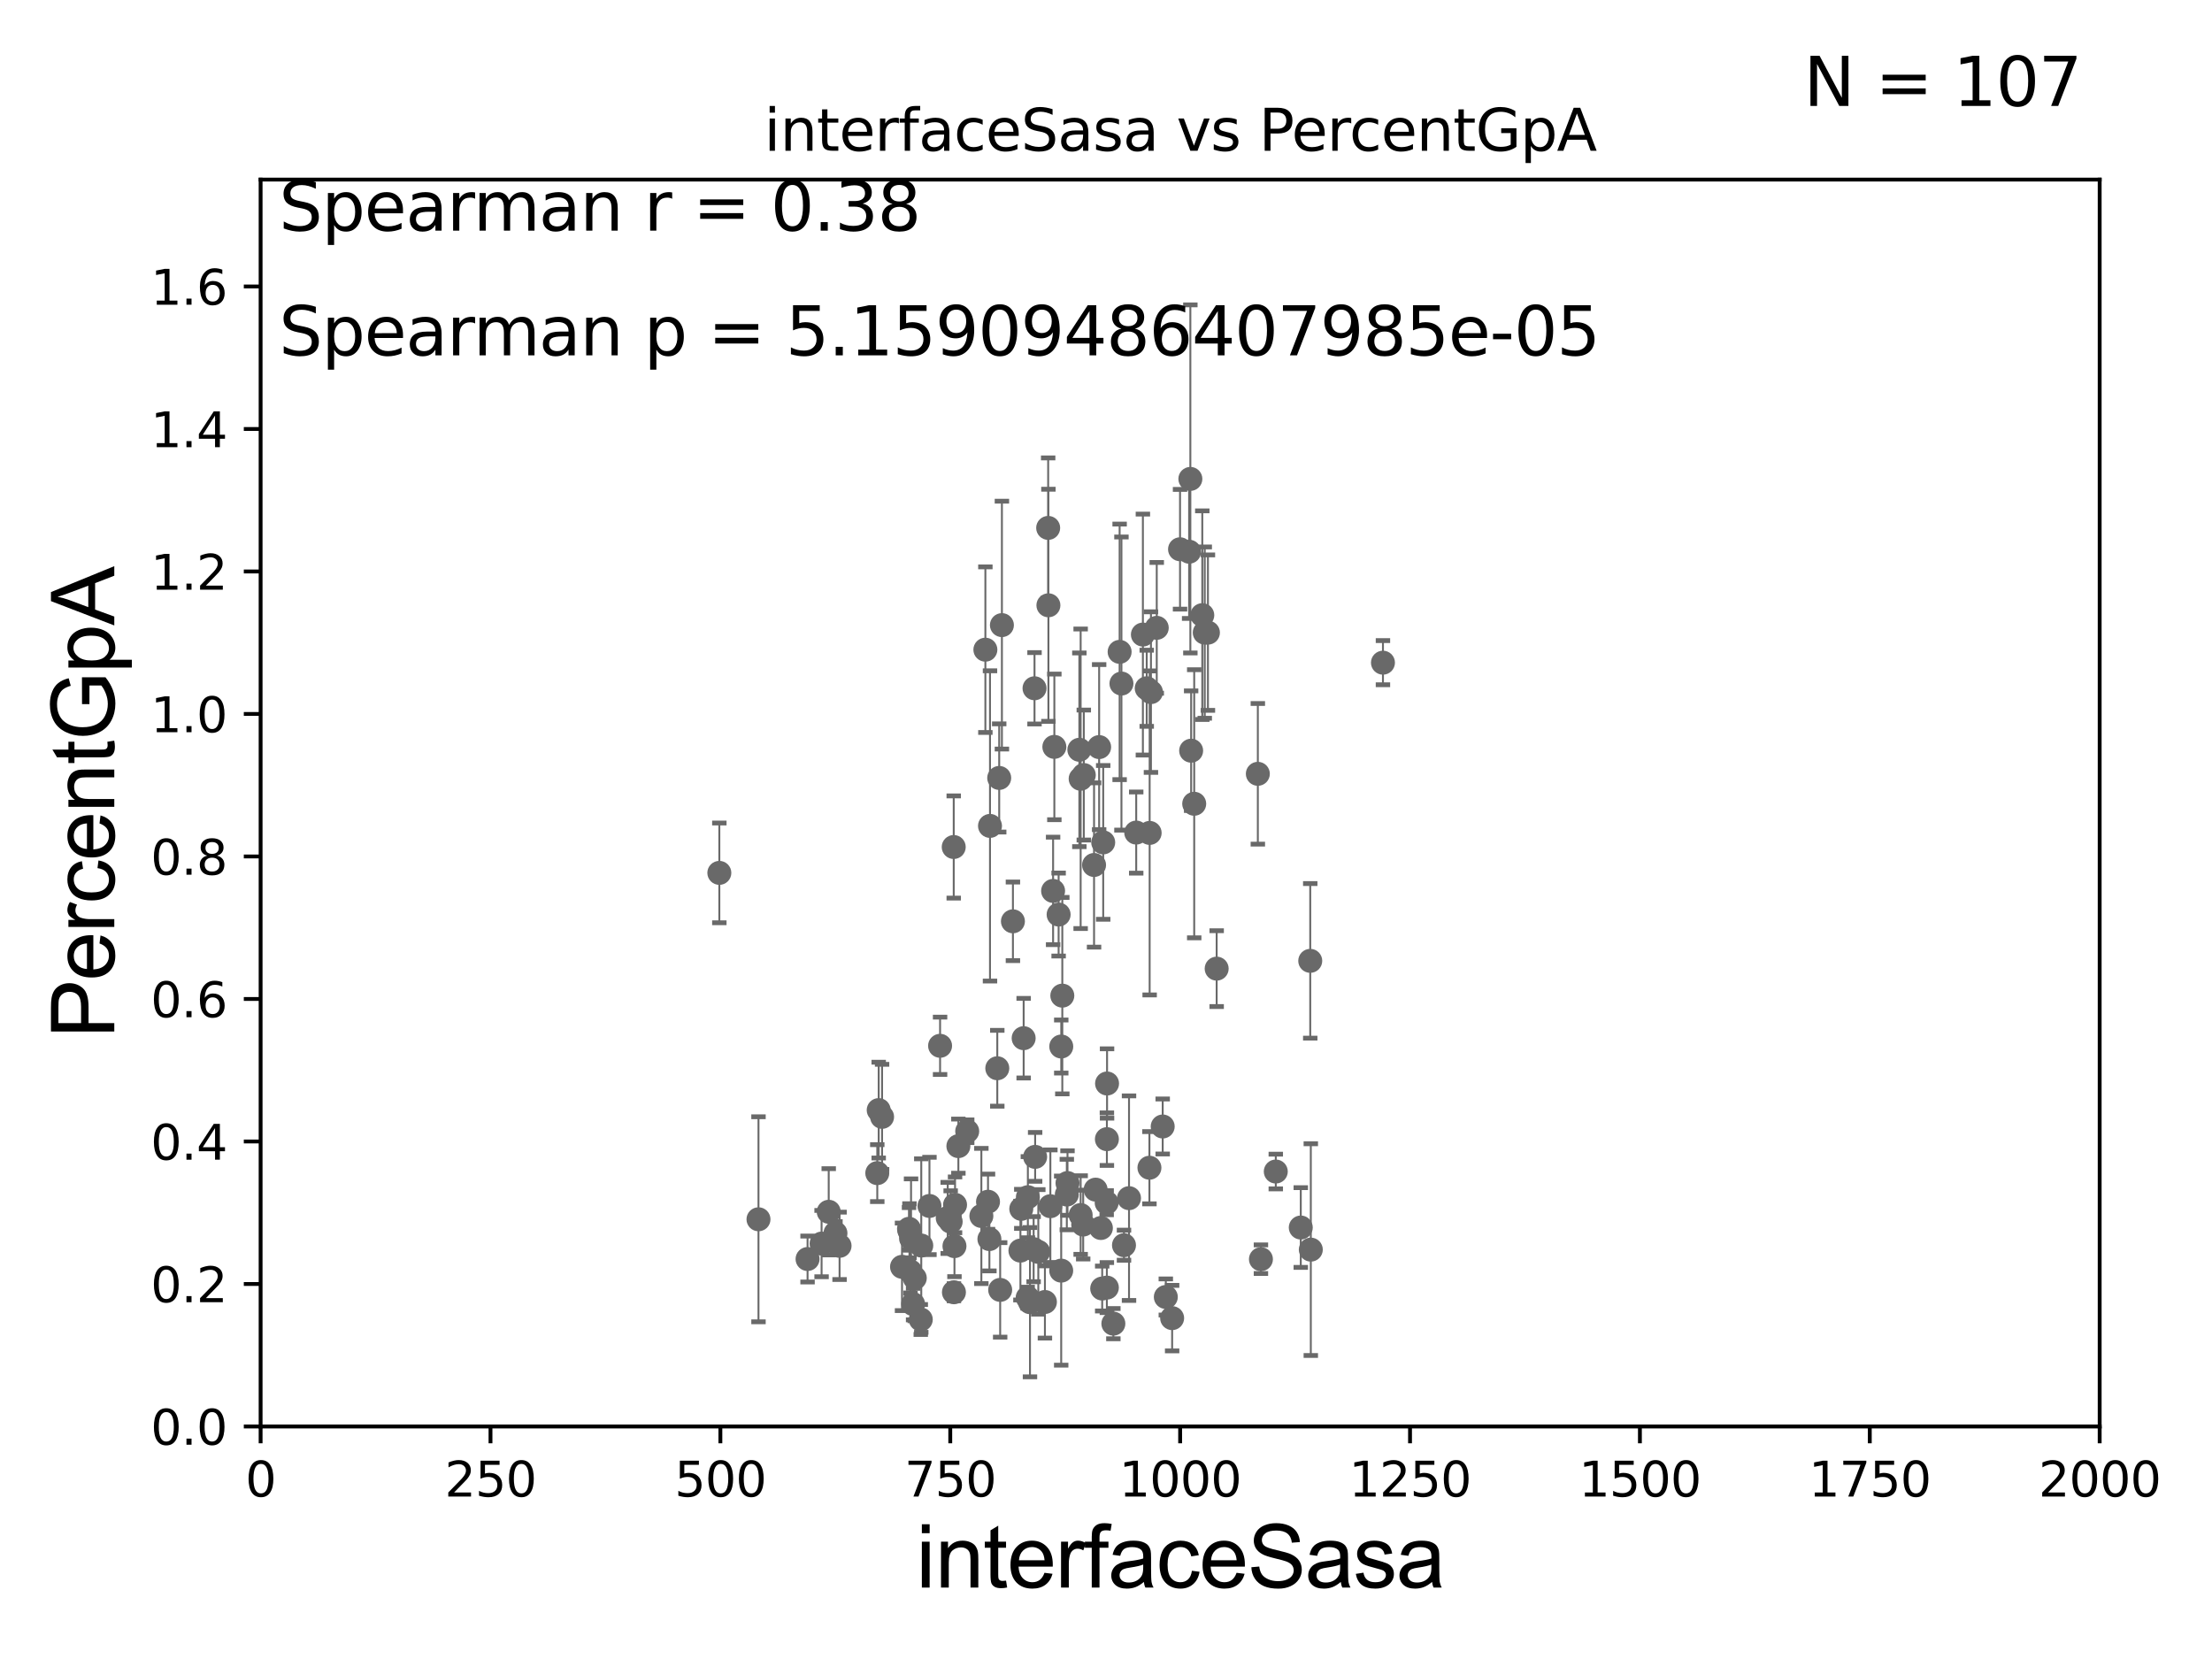<?xml version="1.0" encoding="utf-8" standalone="no"?>
<!DOCTYPE svg PUBLIC "-//W3C//DTD SVG 1.1//EN"
  "http://www.w3.org/Graphics/SVG/1.1/DTD/svg11.dtd">
<svg xmlns:xlink="http://www.w3.org/1999/xlink" width="460.8pt" height="345.6pt" viewBox="0 0 460.8 345.6" xmlns="http://www.w3.org/2000/svg" version="1.1">
 <defs>
  <style type="text/css">*{stroke-linejoin: round; stroke-linecap: butt}</style>
 </defs>
 <g id="figure_1">
  <g id="patch_1">
   <path d="M 0 345.6 
L 460.8 345.6 
L 460.8 0 
L 0 0 
z
" style="fill: #ffffff"/>
  </g>
  <g id="axes_1">
   <g id="patch_2">
    <path d="M 54.29 297.16 
L 437.4 297.16 
L 437.4 37.411 
L 54.29 37.411 
z
" style="fill: #ffffff"/>
   </g>
   <g id="PathCollection_1">
    <defs>
     <path id="madaf434abc" d="M 0 1.118 
C 0.297 1.118 0.581 1 0.791 0.791 
C 1 0.581 1.118 0.297 1.118 0 
C 1.118 -0.297 1 -0.581 0.791 -0.791 
C 0.581 -1 0.297 -1.118 0 -1.118 
C -0.297 -1.118 -0.581 -1 -0.791 -0.791 
C -1 -0.581 -1.118 -0.297 -1.118 0 
C -1.118 0.297 -1 0.581 -0.791 0.791 
C -0.581 1 -0.297 1.118 0 1.118 
z
" style="stroke: #696969"/>
    </defs>
    <g clip-path="url(#p0cf1b0cf1d)">
     <use xlink:href="#madaf434abc" x="238.884" y="143.379" style="fill: #696969; stroke: #696969"/>
     <use xlink:href="#madaf434abc" x="189.455" y="256.392" style="fill: #696969; stroke: #696969"/>
     <use xlink:href="#madaf434abc" x="190.566" y="266.239" style="fill: #696969; stroke: #696969"/>
     <use xlink:href="#madaf434abc" x="273.065" y="260.32" style="fill: #696969; stroke: #696969"/>
     <use xlink:href="#madaf434abc" x="206.235" y="172.053" style="fill: #696969; stroke: #696969"/>
     <use xlink:href="#madaf434abc" x="197.428" y="253.712" style="fill: #696969; stroke: #696969"/>
     <use xlink:href="#madaf434abc" x="182.753" y="244.386" style="fill: #696969; stroke: #696969"/>
     <use xlink:href="#madaf434abc" x="221.067" y="264.694" style="fill: #696969; stroke: #696969"/>
     <use xlink:href="#madaf434abc" x="183.049" y="231.252" style="fill: #696969; stroke: #696969"/>
     <use xlink:href="#madaf434abc" x="190.217" y="271.666" style="fill: #696969; stroke: #696969"/>
     <use xlink:href="#madaf434abc" x="214.078" y="270.332" style="fill: #696969; stroke: #696969"/>
     <use xlink:href="#madaf434abc" x="198.042" y="254.49" style="fill: #696969; stroke: #696969"/>
     <use xlink:href="#madaf434abc" x="231.934" y="275.738" style="fill: #696969; stroke: #696969"/>
     <use xlink:href="#madaf434abc" x="206.111" y="258.122" style="fill: #696969; stroke: #696969"/>
     <use xlink:href="#madaf434abc" x="215.323" y="260.229" style="fill: #696969; stroke: #696969"/>
     <use xlink:href="#madaf434abc" x="230.58" y="268.23" style="fill: #696969; stroke: #696969"/>
     <use xlink:href="#madaf434abc" x="218.811" y="251.272" style="fill: #696969; stroke: #696969"/>
     <use xlink:href="#madaf434abc" x="204.437" y="253.311" style="fill: #696969; stroke: #696969"/>
     <use xlink:href="#madaf434abc" x="270.975" y="255.715" style="fill: #696969; stroke: #696969"/>
     <use xlink:href="#madaf434abc" x="214.125" y="249.397" style="fill: #696969; stroke: #696969"/>
     <use xlink:href="#madaf434abc" x="172.638" y="252.436" style="fill: #696969; stroke: #696969"/>
     <use xlink:href="#madaf434abc" x="225.774" y="161.454" style="fill: #696969; stroke: #696969"/>
     <use xlink:href="#madaf434abc" x="229.335" y="255.815" style="fill: #696969; stroke: #696969"/>
     <use xlink:href="#madaf434abc" x="216.298" y="260.789" style="fill: #696969; stroke: #696969"/>
     <use xlink:href="#madaf434abc" x="239.493" y="173.512" style="fill: #696969; stroke: #696969"/>
     <use xlink:href="#madaf434abc" x="234.147" y="259.4" style="fill: #696969; stroke: #696969"/>
     <use xlink:href="#madaf434abc" x="189.664" y="264.864" style="fill: #696969; stroke: #696969"/>
     <use xlink:href="#madaf434abc" x="230.586" y="237.308" style="fill: #696969; stroke: #696969"/>
     <use xlink:href="#madaf434abc" x="189.363" y="255.979" style="fill: #696969; stroke: #696969"/>
     <use xlink:href="#madaf434abc" x="242.861" y="270.186" style="fill: #696969; stroke: #696969"/>
     <use xlink:href="#madaf434abc" x="221.299" y="207.41" style="fill: #696969; stroke: #696969"/>
     <use xlink:href="#madaf434abc" x="225.649" y="255.099" style="fill: #696969; stroke: #696969"/>
     <use xlink:href="#madaf434abc" x="208.153" y="162.059" style="fill: #696969; stroke: #696969"/>
     <use xlink:href="#madaf434abc" x="198.721" y="269.201" style="fill: #696969; stroke: #696969"/>
     <use xlink:href="#madaf434abc" x="244.178" y="274.59" style="fill: #696969; stroke: #696969"/>
     <use xlink:href="#madaf434abc" x="228.239" y="247.823" style="fill: #696969; stroke: #696969"/>
     <use xlink:href="#madaf434abc" x="149.851" y="181.837" style="fill: #696969; stroke: #696969"/>
     <use xlink:href="#madaf434abc" x="201.487" y="235.66" style="fill: #696969; stroke: #696969"/>
     <use xlink:href="#madaf434abc" x="230.538" y="250.544" style="fill: #696969; stroke: #696969"/>
     <use xlink:href="#madaf434abc" x="193.623" y="251.225" style="fill: #696969; stroke: #696969"/>
     <use xlink:href="#madaf434abc" x="205.821" y="250.341" style="fill: #696969; stroke: #696969"/>
     <use xlink:href="#madaf434abc" x="215.639" y="240.998" style="fill: #696969; stroke: #696969"/>
     <use xlink:href="#madaf434abc" x="220.531" y="190.516" style="fill: #696969; stroke: #696969"/>
     <use xlink:href="#madaf434abc" x="212.572" y="260.523" style="fill: #696969; stroke: #696969"/>
     <use xlink:href="#madaf434abc" x="174.897" y="259.529" style="fill: #696969; stroke: #696969"/>
     <use xlink:href="#madaf434abc" x="217.677" y="271.23" style="fill: #696969; stroke: #696969"/>
     <use xlink:href="#madaf434abc" x="205.272" y="135.341" style="fill: #696969; stroke: #696969"/>
     <use xlink:href="#madaf434abc" x="229.607" y="268.426" style="fill: #696969; stroke: #696969"/>
     <use xlink:href="#madaf434abc" x="229.818" y="175.487" style="fill: #696969; stroke: #696969"/>
     <use xlink:href="#madaf434abc" x="230.62" y="225.713" style="fill: #696969; stroke: #696969"/>
     <use xlink:href="#madaf434abc" x="199.648" y="238.759" style="fill: #696969; stroke: #696969"/>
     <use xlink:href="#madaf434abc" x="191.917" y="259.471" style="fill: #696969; stroke: #696969"/>
     <use xlink:href="#madaf434abc" x="174.041" y="256.906" style="fill: #696969; stroke: #696969"/>
     <use xlink:href="#madaf434abc" x="189.788" y="257.972" style="fill: #696969; stroke: #696969"/>
     <use xlink:href="#madaf434abc" x="207.754" y="222.539" style="fill: #696969; stroke: #696969"/>
     <use xlink:href="#madaf434abc" x="158.007" y="254" style="fill: #696969; stroke: #696969"/>
     <use xlink:href="#madaf434abc" x="208.354" y="268.708" style="fill: #696969; stroke: #696969"/>
     <use xlink:href="#madaf434abc" x="272.948" y="200.163" style="fill: #696969; stroke: #696969"/>
     <use xlink:href="#madaf434abc" x="198.832" y="259.591" style="fill: #696969; stroke: #696969"/>
     <use xlink:href="#madaf434abc" x="222.238" y="248.845" style="fill: #696969; stroke: #696969"/>
     <use xlink:href="#madaf434abc" x="253.454" y="201.785" style="fill: #696969; stroke: #696969"/>
     <use xlink:href="#madaf434abc" x="224.849" y="156.194" style="fill: #696969; stroke: #696969"/>
     <use xlink:href="#madaf434abc" x="214.564" y="271.269" style="fill: #696969; stroke: #696969"/>
     <use xlink:href="#madaf434abc" x="171.152" y="259.063" style="fill: #696969; stroke: #696969"/>
     <use xlink:href="#madaf434abc" x="187.909" y="263.902" style="fill: #696969; stroke: #696969"/>
     <use xlink:href="#madaf434abc" x="183.754" y="232.664" style="fill: #696969; stroke: #696969"/>
     <use xlink:href="#madaf434abc" x="222.38" y="246.45" style="fill: #696969; stroke: #696969"/>
     <use xlink:href="#madaf434abc" x="212.75" y="251.827" style="fill: #696969; stroke: #696969"/>
     <use xlink:href="#madaf434abc" x="219.38" y="185.593" style="fill: #696969; stroke: #696969"/>
     <use xlink:href="#madaf434abc" x="225.121" y="253.117" style="fill: #696969; stroke: #696969"/>
     <use xlink:href="#madaf434abc" x="228.971" y="155.633" style="fill: #696969; stroke: #696969"/>
     <use xlink:href="#madaf434abc" x="239.765" y="144.177" style="fill: #696969; stroke: #696969"/>
     <use xlink:href="#madaf434abc" x="251.634" y="131.79" style="fill: #696969; stroke: #696969"/>
     <use xlink:href="#madaf434abc" x="195.836" y="217.86" style="fill: #696969; stroke: #696969"/>
     <use xlink:href="#madaf434abc" x="262.675" y="262.313" style="fill: #696969; stroke: #696969"/>
     <use xlink:href="#madaf434abc" x="213.246" y="216.271" style="fill: #696969; stroke: #696969"/>
     <use xlink:href="#madaf434abc" x="198.678" y="176.448" style="fill: #696969; stroke: #696969"/>
     <use xlink:href="#madaf434abc" x="233.239" y="135.793" style="fill: #696969; stroke: #696969"/>
     <use xlink:href="#madaf434abc" x="239.447" y="243.26" style="fill: #696969; stroke: #696969"/>
     <use xlink:href="#madaf434abc" x="245.824" y="114.422" style="fill: #696969; stroke: #696969"/>
     <use xlink:href="#madaf434abc" x="250.973" y="131.784" style="fill: #696969; stroke: #696969"/>
     <use xlink:href="#madaf434abc" x="219.64" y="155.588" style="fill: #696969; stroke: #696969"/>
     <use xlink:href="#madaf434abc" x="233.618" y="142.396" style="fill: #696969; stroke: #696969"/>
     <use xlink:href="#madaf434abc" x="225.119" y="162.23" style="fill: #696969; stroke: #696969"/>
     <use xlink:href="#madaf434abc" x="288.094" y="138.048" style="fill: #696969; stroke: #696969"/>
     <use xlink:href="#madaf434abc" x="247.973" y="99.765" style="fill: #696969; stroke: #696969"/>
     <use xlink:href="#madaf434abc" x="191.815" y="274.876" style="fill: #696969; stroke: #696969"/>
     <use xlink:href="#madaf434abc" x="208.716" y="130.224" style="fill: #696969; stroke: #696969"/>
     <use xlink:href="#madaf434abc" x="221.079" y="218.008" style="fill: #696969; stroke: #696969"/>
     <use xlink:href="#madaf434abc" x="235.196" y="249.599" style="fill: #696969; stroke: #696969"/>
     <use xlink:href="#madaf434abc" x="265.769" y="244.051" style="fill: #696969; stroke: #696969"/>
     <use xlink:href="#madaf434abc" x="211.011" y="191.928" style="fill: #696969; stroke: #696969"/>
     <use xlink:href="#madaf434abc" x="248.776" y="167.44" style="fill: #696969; stroke: #696969"/>
     <use xlink:href="#madaf434abc" x="240.972" y="130.79" style="fill: #696969; stroke: #696969"/>
     <use xlink:href="#madaf434abc" x="168.229" y="262.277" style="fill: #696969; stroke: #696969"/>
     <use xlink:href="#madaf434abc" x="248.136" y="156.382" style="fill: #696969; stroke: #696969"/>
     <use xlink:href="#madaf434abc" x="262.031" y="161.202" style="fill: #696969; stroke: #696969"/>
     <use xlink:href="#madaf434abc" x="227.912" y="180.191" style="fill: #696969; stroke: #696969"/>
     <use xlink:href="#madaf434abc" x="250.458" y="128.148" style="fill: #696969; stroke: #696969"/>
     <use xlink:href="#madaf434abc" x="247.716" y="114.931" style="fill: #696969; stroke: #696969"/>
     <use xlink:href="#madaf434abc" x="198.954" y="250.985" style="fill: #696969; stroke: #696969"/>
     <use xlink:href="#madaf434abc" x="218.403" y="126.093" style="fill: #696969; stroke: #696969"/>
     <use xlink:href="#madaf434abc" x="215.51" y="143.381" style="fill: #696969; stroke: #696969"/>
     <use xlink:href="#madaf434abc" x="242.211" y="234.668" style="fill: #696969; stroke: #696969"/>
     <use xlink:href="#madaf434abc" x="238.085" y="132.192" style="fill: #696969; stroke: #696969"/>
     <use xlink:href="#madaf434abc" x="236.694" y="173.439" style="fill: #696969; stroke: #696969"/>
     <use xlink:href="#madaf434abc" x="218.353" y="109.972" style="fill: #696969; stroke: #696969"/>
    </g>
   </g>
   <g id="matplotlib.axis_1">
    <g id="xtick_1">
     <g id="line2d_1">
      <defs>
       <path id="m9dfa8f6392" d="M 0 0 
L 0 3.5 
" style="stroke: #000000; stroke-width: 0.8"/>
      </defs>
      <g>
       <use xlink:href="#m9dfa8f6392" x="54.29" y="297.16" style="stroke: #000000; stroke-width: 0.8"/>
      </g>
     </g>
     <g id="text_1">
      <!-- 0 -->
      <g transform="translate(51.109 311.758)scale(0.1 -0.1)">
       <defs>
        <path id="DejaVuSans-30" d="M 2034 4250 
Q 1547 4250 1301 3770 
Q 1056 3291 1056 2328 
Q 1056 1369 1301 889 
Q 1547 409 2034 409 
Q 2525 409 2770 889 
Q 3016 1369 3016 2328 
Q 3016 3291 2770 3770 
Q 2525 4250 2034 4250 
z
M 2034 4750 
Q 2819 4750 3233 4129 
Q 3647 3509 3647 2328 
Q 3647 1150 3233 529 
Q 2819 -91 2034 -91 
Q 1250 -91 836 529 
Q 422 1150 422 2328 
Q 422 3509 836 4129 
Q 1250 4750 2034 4750 
z
" transform="scale(0.016)"/>
       </defs>
       <use xlink:href="#DejaVuSans-30"/>
      </g>
     </g>
    </g>
    <g id="xtick_2">
     <g id="line2d_2">
      <g>
       <use xlink:href="#m9dfa8f6392" x="102.179" y="297.16" style="stroke: #000000; stroke-width: 0.8"/>
      </g>
     </g>
     <g id="text_2">
      <!-- 250 -->
      <g transform="translate(92.635 311.758)scale(0.1 -0.1)">
       <defs>
        <path id="DejaVuSans-32" d="M 1228 531 
L 3431 531 
L 3431 0 
L 469 0 
L 469 531 
Q 828 903 1448 1529 
Q 2069 2156 2228 2338 
Q 2531 2678 2651 2914 
Q 2772 3150 2772 3378 
Q 2772 3750 2511 3984 
Q 2250 4219 1831 4219 
Q 1534 4219 1204 4116 
Q 875 4013 500 3803 
L 500 4441 
Q 881 4594 1212 4672 
Q 1544 4750 1819 4750 
Q 2544 4750 2975 4387 
Q 3406 4025 3406 3419 
Q 3406 3131 3298 2873 
Q 3191 2616 2906 2266 
Q 2828 2175 2409 1742 
Q 1991 1309 1228 531 
z
" transform="scale(0.016)"/>
        <path id="DejaVuSans-35" d="M 691 4666 
L 3169 4666 
L 3169 4134 
L 1269 4134 
L 1269 2991 
Q 1406 3038 1543 3061 
Q 1681 3084 1819 3084 
Q 2600 3084 3056 2656 
Q 3513 2228 3513 1497 
Q 3513 744 3044 326 
Q 2575 -91 1722 -91 
Q 1428 -91 1123 -41 
Q 819 9 494 109 
L 494 744 
Q 775 591 1075 516 
Q 1375 441 1709 441 
Q 2250 441 2565 725 
Q 2881 1009 2881 1497 
Q 2881 1984 2565 2268 
Q 2250 2553 1709 2553 
Q 1456 2553 1204 2497 
Q 953 2441 691 2322 
L 691 4666 
z
" transform="scale(0.016)"/>
       </defs>
       <use xlink:href="#DejaVuSans-32"/>
       <use xlink:href="#DejaVuSans-35" x="63.623"/>
       <use xlink:href="#DejaVuSans-30" x="127.246"/>
      </g>
     </g>
    </g>
    <g id="xtick_3">
     <g id="line2d_3">
      <g>
       <use xlink:href="#m9dfa8f6392" x="150.067" y="297.16" style="stroke: #000000; stroke-width: 0.8"/>
      </g>
     </g>
     <g id="text_3">
      <!-- 500 -->
      <g transform="translate(140.524 311.758)scale(0.1 -0.1)">
       <use xlink:href="#DejaVuSans-35"/>
       <use xlink:href="#DejaVuSans-30" x="63.623"/>
       <use xlink:href="#DejaVuSans-30" x="127.246"/>
      </g>
     </g>
    </g>
    <g id="xtick_4">
     <g id="line2d_4">
      <g>
       <use xlink:href="#m9dfa8f6392" x="197.956" y="297.16" style="stroke: #000000; stroke-width: 0.8"/>
      </g>
     </g>
     <g id="text_4">
      <!-- 750 -->
      <g transform="translate(188.412 311.758)scale(0.1 -0.1)">
       <defs>
        <path id="DejaVuSans-37" d="M 525 4666 
L 3525 4666 
L 3525 4397 
L 1831 0 
L 1172 0 
L 2766 4134 
L 525 4134 
L 525 4666 
z
" transform="scale(0.016)"/>
       </defs>
       <use xlink:href="#DejaVuSans-37"/>
       <use xlink:href="#DejaVuSans-35" x="63.623"/>
       <use xlink:href="#DejaVuSans-30" x="127.246"/>
      </g>
     </g>
    </g>
    <g id="xtick_5">
     <g id="line2d_5">
      <g>
       <use xlink:href="#m9dfa8f6392" x="245.845" y="297.16" style="stroke: #000000; stroke-width: 0.8"/>
      </g>
     </g>
     <g id="text_5">
      <!-- 1000 -->
      <g transform="translate(233.12 311.758)scale(0.1 -0.1)">
       <defs>
        <path id="DejaVuSans-31" d="M 794 531 
L 1825 531 
L 1825 4091 
L 703 3866 
L 703 4441 
L 1819 4666 
L 2450 4666 
L 2450 531 
L 3481 531 
L 3481 0 
L 794 0 
L 794 531 
z
" transform="scale(0.016)"/>
       </defs>
       <use xlink:href="#DejaVuSans-31"/>
       <use xlink:href="#DejaVuSans-30" x="63.623"/>
       <use xlink:href="#DejaVuSans-30" x="127.246"/>
       <use xlink:href="#DejaVuSans-30" x="190.869"/>
      </g>
     </g>
    </g>
    <g id="xtick_6">
     <g id="line2d_6">
      <g>
       <use xlink:href="#m9dfa8f6392" x="293.734" y="297.16" style="stroke: #000000; stroke-width: 0.8"/>
      </g>
     </g>
     <g id="text_6">
      <!-- 1250 -->
      <g transform="translate(281.009 311.758)scale(0.1 -0.1)">
       <use xlink:href="#DejaVuSans-31"/>
       <use xlink:href="#DejaVuSans-32" x="63.623"/>
       <use xlink:href="#DejaVuSans-35" x="127.246"/>
       <use xlink:href="#DejaVuSans-30" x="190.869"/>
      </g>
     </g>
    </g>
    <g id="xtick_7">
     <g id="line2d_7">
      <g>
       <use xlink:href="#m9dfa8f6392" x="341.623" y="297.16" style="stroke: #000000; stroke-width: 0.8"/>
      </g>
     </g>
     <g id="text_7">
      <!-- 1500 -->
      <g transform="translate(328.897 311.758)scale(0.1 -0.1)">
       <use xlink:href="#DejaVuSans-31"/>
       <use xlink:href="#DejaVuSans-35" x="63.623"/>
       <use xlink:href="#DejaVuSans-30" x="127.246"/>
       <use xlink:href="#DejaVuSans-30" x="190.869"/>
      </g>
     </g>
    </g>
    <g id="xtick_8">
     <g id="line2d_8">
      <g>
       <use xlink:href="#m9dfa8f6392" x="389.511" y="297.16" style="stroke: #000000; stroke-width: 0.8"/>
      </g>
     </g>
     <g id="text_8">
      <!-- 1750 -->
      <g transform="translate(376.786 311.758)scale(0.1 -0.1)">
       <use xlink:href="#DejaVuSans-31"/>
       <use xlink:href="#DejaVuSans-37" x="63.623"/>
       <use xlink:href="#DejaVuSans-35" x="127.246"/>
       <use xlink:href="#DejaVuSans-30" x="190.869"/>
      </g>
     </g>
    </g>
    <g id="xtick_9">
     <g id="line2d_9">
      <g>
       <use xlink:href="#m9dfa8f6392" x="437.4" y="297.16" style="stroke: #000000; stroke-width: 0.8"/>
      </g>
     </g>
     <g id="text_9">
      <!-- 2000 -->
      <g transform="translate(424.675 311.758)scale(0.1 -0.1)">
       <use xlink:href="#DejaVuSans-32"/>
       <use xlink:href="#DejaVuSans-30" x="63.623"/>
       <use xlink:href="#DejaVuSans-30" x="127.246"/>
       <use xlink:href="#DejaVuSans-30" x="190.869"/>
      </g>
     </g>
    </g>
    <g id="text_10">
     <!-- interfaceSasa -->
     <g transform="translate(190.816 330.722)scale(0.18 -0.18)">
      <defs>
       <path id="ArialMT-69" d="M 425 3934 
L 425 4581 
L 988 4581 
L 988 3934 
L 425 3934 
z
M 425 0 
L 425 3319 
L 988 3319 
L 988 0 
L 425 0 
z
" transform="scale(0.016)"/>
       <path id="ArialMT-6e" d="M 422 0 
L 422 3319 
L 928 3319 
L 928 2847 
Q 1294 3394 1984 3394 
Q 2284 3394 2536 3286 
Q 2788 3178 2913 3003 
Q 3038 2828 3088 2588 
Q 3119 2431 3119 2041 
L 3119 0 
L 2556 0 
L 2556 2019 
Q 2556 2363 2490 2533 
Q 2425 2703 2258 2804 
Q 2091 2906 1866 2906 
Q 1506 2906 1245 2678 
Q 984 2450 984 1813 
L 984 0 
L 422 0 
z
" transform="scale(0.016)"/>
       <path id="ArialMT-74" d="M 1650 503 
L 1731 6 
Q 1494 -44 1306 -44 
Q 1000 -44 831 53 
Q 663 150 594 308 
Q 525 466 525 972 
L 525 2881 
L 113 2881 
L 113 3319 
L 525 3319 
L 525 4141 
L 1084 4478 
L 1084 3319 
L 1650 3319 
L 1650 2881 
L 1084 2881 
L 1084 941 
Q 1084 700 1114 631 
Q 1144 563 1211 522 
Q 1278 481 1403 481 
Q 1497 481 1650 503 
z
" transform="scale(0.016)"/>
       <path id="ArialMT-65" d="M 2694 1069 
L 3275 997 
Q 3138 488 2766 206 
Q 2394 -75 1816 -75 
Q 1088 -75 661 373 
Q 234 822 234 1631 
Q 234 2469 665 2931 
Q 1097 3394 1784 3394 
Q 2450 3394 2872 2941 
Q 3294 2488 3294 1666 
Q 3294 1616 3291 1516 
L 816 1516 
Q 847 969 1125 678 
Q 1403 388 1819 388 
Q 2128 388 2347 550 
Q 2566 713 2694 1069 
z
M 847 1978 
L 2700 1978 
Q 2663 2397 2488 2606 
Q 2219 2931 1791 2931 
Q 1403 2931 1139 2672 
Q 875 2413 847 1978 
z
" transform="scale(0.016)"/>
       <path id="ArialMT-72" d="M 416 0 
L 416 3319 
L 922 3319 
L 922 2816 
Q 1116 3169 1280 3281 
Q 1444 3394 1641 3394 
Q 1925 3394 2219 3213 
L 2025 2691 
Q 1819 2813 1613 2813 
Q 1428 2813 1281 2702 
Q 1134 2591 1072 2394 
Q 978 2094 978 1738 
L 978 0 
L 416 0 
z
" transform="scale(0.016)"/>
       <path id="ArialMT-66" d="M 556 0 
L 556 2881 
L 59 2881 
L 59 3319 
L 556 3319 
L 556 3672 
Q 556 4006 616 4169 
Q 697 4388 901 4523 
Q 1106 4659 1475 4659 
Q 1713 4659 2000 4603 
L 1916 4113 
Q 1741 4144 1584 4144 
Q 1328 4144 1222 4034 
Q 1116 3925 1116 3625 
L 1116 3319 
L 1763 3319 
L 1763 2881 
L 1116 2881 
L 1116 0 
L 556 0 
z
" transform="scale(0.016)"/>
       <path id="ArialMT-61" d="M 2588 409 
Q 2275 144 1986 34 
Q 1697 -75 1366 -75 
Q 819 -75 525 192 
Q 231 459 231 875 
Q 231 1119 342 1320 
Q 453 1522 633 1644 
Q 813 1766 1038 1828 
Q 1203 1872 1538 1913 
Q 2219 1994 2541 2106 
Q 2544 2222 2544 2253 
Q 2544 2597 2384 2738 
Q 2169 2928 1744 2928 
Q 1347 2928 1158 2789 
Q 969 2650 878 2297 
L 328 2372 
Q 403 2725 575 2942 
Q 747 3159 1072 3276 
Q 1397 3394 1825 3394 
Q 2250 3394 2515 3294 
Q 2781 3194 2906 3042 
Q 3031 2891 3081 2659 
Q 3109 2516 3109 2141 
L 3109 1391 
Q 3109 606 3145 398 
Q 3181 191 3288 0 
L 2700 0 
Q 2613 175 2588 409 
z
M 2541 1666 
Q 2234 1541 1622 1453 
Q 1275 1403 1131 1340 
Q 988 1278 909 1158 
Q 831 1038 831 891 
Q 831 666 1001 516 
Q 1172 366 1500 366 
Q 1825 366 2078 508 
Q 2331 650 2450 897 
Q 2541 1088 2541 1459 
L 2541 1666 
z
" transform="scale(0.016)"/>
       <path id="ArialMT-63" d="M 2588 1216 
L 3141 1144 
Q 3050 572 2676 248 
Q 2303 -75 1759 -75 
Q 1078 -75 664 370 
Q 250 816 250 1647 
Q 250 2184 428 2587 
Q 606 2991 970 3192 
Q 1334 3394 1763 3394 
Q 2303 3394 2647 3120 
Q 2991 2847 3088 2344 
L 2541 2259 
Q 2463 2594 2264 2762 
Q 2066 2931 1784 2931 
Q 1359 2931 1093 2626 
Q 828 2322 828 1663 
Q 828 994 1084 691 
Q 1341 388 1753 388 
Q 2084 388 2306 591 
Q 2528 794 2588 1216 
z
" transform="scale(0.016)"/>
       <path id="ArialMT-53" d="M 288 1472 
L 859 1522 
Q 900 1178 1048 958 
Q 1197 738 1509 602 
Q 1822 466 2213 466 
Q 2559 466 2825 569 
Q 3091 672 3220 851 
Q 3350 1031 3350 1244 
Q 3350 1459 3225 1620 
Q 3100 1781 2813 1891 
Q 2628 1963 1997 2114 
Q 1366 2266 1113 2400 
Q 784 2572 623 2826 
Q 463 3081 463 3397 
Q 463 3744 659 4045 
Q 856 4347 1234 4503 
Q 1613 4659 2075 4659 
Q 2584 4659 2973 4495 
Q 3363 4331 3572 4012 
Q 3781 3694 3797 3291 
L 3216 3247 
Q 3169 3681 2898 3903 
Q 2628 4125 2100 4125 
Q 1550 4125 1298 3923 
Q 1047 3722 1047 3438 
Q 1047 3191 1225 3031 
Q 1400 2872 2139 2705 
Q 2878 2538 3153 2413 
Q 3553 2228 3743 1945 
Q 3934 1663 3934 1294 
Q 3934 928 3725 604 
Q 3516 281 3123 101 
Q 2731 -78 2241 -78 
Q 1619 -78 1198 103 
Q 778 284 539 648 
Q 300 1013 288 1472 
z
" transform="scale(0.016)"/>
       <path id="ArialMT-73" d="M 197 991 
L 753 1078 
Q 800 744 1014 566 
Q 1228 388 1613 388 
Q 2000 388 2187 545 
Q 2375 703 2375 916 
Q 2375 1106 2209 1216 
Q 2094 1291 1634 1406 
Q 1016 1563 777 1677 
Q 538 1791 414 1992 
Q 291 2194 291 2438 
Q 291 2659 392 2848 
Q 494 3038 669 3163 
Q 800 3259 1026 3326 
Q 1253 3394 1513 3394 
Q 1903 3394 2198 3281 
Q 2494 3169 2634 2976 
Q 2775 2784 2828 2463 
L 2278 2388 
Q 2241 2644 2061 2787 
Q 1881 2931 1553 2931 
Q 1166 2931 1000 2803 
Q 834 2675 834 2503 
Q 834 2394 903 2306 
Q 972 2216 1119 2156 
Q 1203 2125 1616 2013 
Q 2213 1853 2448 1751 
Q 2684 1650 2818 1456 
Q 2953 1263 2953 975 
Q 2953 694 2789 445 
Q 2625 197 2315 61 
Q 2006 -75 1616 -75 
Q 969 -75 630 194 
Q 291 463 197 991 
z
" transform="scale(0.016)"/>
      </defs>
      <use xlink:href="#ArialMT-69"/>
      <use xlink:href="#ArialMT-6e" x="22.217"/>
      <use xlink:href="#ArialMT-74" x="77.832"/>
      <use xlink:href="#ArialMT-65" x="105.615"/>
      <use xlink:href="#ArialMT-72" x="161.23"/>
      <use xlink:href="#ArialMT-66" x="194.531"/>
      <use xlink:href="#ArialMT-61" x="222.314"/>
      <use xlink:href="#ArialMT-63" x="277.93"/>
      <use xlink:href="#ArialMT-65" x="327.93"/>
      <use xlink:href="#ArialMT-53" x="383.545"/>
      <use xlink:href="#ArialMT-61" x="450.244"/>
      <use xlink:href="#ArialMT-73" x="505.859"/>
      <use xlink:href="#ArialMT-61" x="555.859"/>
     </g>
    </g>
   </g>
   <g id="matplotlib.axis_2">
    <g id="ytick_1">
     <g id="line2d_10">
      <defs>
       <path id="m34a307a46f" d="M 0 0 
L -3.5 0 
" style="stroke: #000000; stroke-width: 0.8"/>
      </defs>
      <g>
       <use xlink:href="#m34a307a46f" x="54.29" y="297.16" style="stroke: #000000; stroke-width: 0.8"/>
      </g>
     </g>
     <g id="text_11">
      <!-- 0.0 -->
      <g transform="translate(31.387 300.959)scale(0.1 -0.1)">
       <defs>
        <path id="DejaVuSans-2e" d="M 684 794 
L 1344 794 
L 1344 0 
L 684 0 
L 684 794 
z
" transform="scale(0.016)"/>
       </defs>
       <use xlink:href="#DejaVuSans-30"/>
       <use xlink:href="#DejaVuSans-2e" x="63.623"/>
       <use xlink:href="#DejaVuSans-30" x="95.41"/>
      </g>
     </g>
    </g>
    <g id="ytick_2">
     <g id="line2d_11">
      <g>
       <use xlink:href="#m34a307a46f" x="54.29" y="267.474" style="stroke: #000000; stroke-width: 0.8"/>
      </g>
     </g>
     <g id="text_12">
      <!-- 0.2 -->
      <g transform="translate(31.387 271.274)scale(0.1 -0.1)">
       <use xlink:href="#DejaVuSans-30"/>
       <use xlink:href="#DejaVuSans-2e" x="63.623"/>
       <use xlink:href="#DejaVuSans-32" x="95.41"/>
      </g>
     </g>
    </g>
    <g id="ytick_3">
     <g id="line2d_12">
      <g>
       <use xlink:href="#m34a307a46f" x="54.29" y="237.789" style="stroke: #000000; stroke-width: 0.8"/>
      </g>
     </g>
     <g id="text_13">
      <!-- 0.4 -->
      <g transform="translate(31.387 241.588)scale(0.1 -0.1)">
       <defs>
        <path id="DejaVuSans-34" d="M 2419 4116 
L 825 1625 
L 2419 1625 
L 2419 4116 
z
M 2253 4666 
L 3047 4666 
L 3047 1625 
L 3713 1625 
L 3713 1100 
L 3047 1100 
L 3047 0 
L 2419 0 
L 2419 1100 
L 313 1100 
L 313 1709 
L 2253 4666 
z
" transform="scale(0.016)"/>
       </defs>
       <use xlink:href="#DejaVuSans-30"/>
       <use xlink:href="#DejaVuSans-2e" x="63.623"/>
       <use xlink:href="#DejaVuSans-34" x="95.41"/>
      </g>
     </g>
    </g>
    <g id="ytick_4">
     <g id="line2d_13">
      <g>
       <use xlink:href="#m34a307a46f" x="54.29" y="208.103" style="stroke: #000000; stroke-width: 0.8"/>
      </g>
     </g>
     <g id="text_14">
      <!-- 0.6 -->
      <g transform="translate(31.387 211.902)scale(0.1 -0.1)">
       <defs>
        <path id="DejaVuSans-36" d="M 2113 2584 
Q 1688 2584 1439 2293 
Q 1191 2003 1191 1497 
Q 1191 994 1439 701 
Q 1688 409 2113 409 
Q 2538 409 2786 701 
Q 3034 994 3034 1497 
Q 3034 2003 2786 2293 
Q 2538 2584 2113 2584 
z
M 3366 4563 
L 3366 3988 
Q 3128 4100 2886 4159 
Q 2644 4219 2406 4219 
Q 1781 4219 1451 3797 
Q 1122 3375 1075 2522 
Q 1259 2794 1537 2939 
Q 1816 3084 2150 3084 
Q 2853 3084 3261 2657 
Q 3669 2231 3669 1497 
Q 3669 778 3244 343 
Q 2819 -91 2113 -91 
Q 1303 -91 875 529 
Q 447 1150 447 2328 
Q 447 3434 972 4092 
Q 1497 4750 2381 4750 
Q 2619 4750 2861 4703 
Q 3103 4656 3366 4563 
z
" transform="scale(0.016)"/>
       </defs>
       <use xlink:href="#DejaVuSans-30"/>
       <use xlink:href="#DejaVuSans-2e" x="63.623"/>
       <use xlink:href="#DejaVuSans-36" x="95.41"/>
      </g>
     </g>
    </g>
    <g id="ytick_5">
     <g id="line2d_14">
      <g>
       <use xlink:href="#m34a307a46f" x="54.29" y="178.418" style="stroke: #000000; stroke-width: 0.8"/>
      </g>
     </g>
     <g id="text_15">
      <!-- 0.8 -->
      <g transform="translate(31.387 182.217)scale(0.1 -0.1)">
       <defs>
        <path id="DejaVuSans-38" d="M 2034 2216 
Q 1584 2216 1326 1975 
Q 1069 1734 1069 1313 
Q 1069 891 1326 650 
Q 1584 409 2034 409 
Q 2484 409 2743 651 
Q 3003 894 3003 1313 
Q 3003 1734 2745 1975 
Q 2488 2216 2034 2216 
z
M 1403 2484 
Q 997 2584 770 2862 
Q 544 3141 544 3541 
Q 544 4100 942 4425 
Q 1341 4750 2034 4750 
Q 2731 4750 3128 4425 
Q 3525 4100 3525 3541 
Q 3525 3141 3298 2862 
Q 3072 2584 2669 2484 
Q 3125 2378 3379 2068 
Q 3634 1759 3634 1313 
Q 3634 634 3220 271 
Q 2806 -91 2034 -91 
Q 1263 -91 848 271 
Q 434 634 434 1313 
Q 434 1759 690 2068 
Q 947 2378 1403 2484 
z
M 1172 3481 
Q 1172 3119 1398 2916 
Q 1625 2713 2034 2713 
Q 2441 2713 2670 2916 
Q 2900 3119 2900 3481 
Q 2900 3844 2670 4047 
Q 2441 4250 2034 4250 
Q 1625 4250 1398 4047 
Q 1172 3844 1172 3481 
z
" transform="scale(0.016)"/>
       </defs>
       <use xlink:href="#DejaVuSans-30"/>
       <use xlink:href="#DejaVuSans-2e" x="63.623"/>
       <use xlink:href="#DejaVuSans-38" x="95.41"/>
      </g>
     </g>
    </g>
    <g id="ytick_6">
     <g id="line2d_15">
      <g>
       <use xlink:href="#m34a307a46f" x="54.29" y="148.732" style="stroke: #000000; stroke-width: 0.8"/>
      </g>
     </g>
     <g id="text_16">
      <!-- 1.0 -->
      <g transform="translate(31.387 152.531)scale(0.1 -0.1)">
       <use xlink:href="#DejaVuSans-31"/>
       <use xlink:href="#DejaVuSans-2e" x="63.623"/>
       <use xlink:href="#DejaVuSans-30" x="95.41"/>
      </g>
     </g>
    </g>
    <g id="ytick_7">
     <g id="line2d_16">
      <g>
       <use xlink:href="#m34a307a46f" x="54.29" y="119.047" style="stroke: #000000; stroke-width: 0.8"/>
      </g>
     </g>
     <g id="text_17">
      <!-- 1.2 -->
      <g transform="translate(31.387 122.846)scale(0.1 -0.1)">
       <use xlink:href="#DejaVuSans-31"/>
       <use xlink:href="#DejaVuSans-2e" x="63.623"/>
       <use xlink:href="#DejaVuSans-32" x="95.41"/>
      </g>
     </g>
    </g>
    <g id="ytick_8">
     <g id="line2d_17">
      <g>
       <use xlink:href="#m34a307a46f" x="54.29" y="89.361" style="stroke: #000000; stroke-width: 0.8"/>
      </g>
     </g>
     <g id="text_18">
      <!-- 1.4 -->
      <g transform="translate(31.387 93.16)scale(0.1 -0.1)">
       <use xlink:href="#DejaVuSans-31"/>
       <use xlink:href="#DejaVuSans-2e" x="63.623"/>
       <use xlink:href="#DejaVuSans-34" x="95.41"/>
      </g>
     </g>
    </g>
    <g id="ytick_9">
     <g id="line2d_18">
      <g>
       <use xlink:href="#m34a307a46f" x="54.29" y="59.675" style="stroke: #000000; stroke-width: 0.8"/>
      </g>
     </g>
     <g id="text_19">
      <!-- 1.6 -->
      <g transform="translate(31.387 63.475)scale(0.1 -0.1)">
       <use xlink:href="#DejaVuSans-31"/>
       <use xlink:href="#DejaVuSans-2e" x="63.623"/>
       <use xlink:href="#DejaVuSans-36" x="95.41"/>
      </g>
     </g>
    </g>
    <g id="text_20">
     <!-- PercentGpA -->
     <g transform="translate(23.809 216.309)rotate(-90)scale(0.18 -0.18)">
      <defs>
       <path id="ArialMT-50" d="M 494 0 
L 494 4581 
L 2222 4581 
Q 2678 4581 2919 4538 
Q 3256 4481 3484 4323 
Q 3713 4166 3852 3881 
Q 3991 3597 3991 3256 
Q 3991 2672 3619 2267 
Q 3247 1863 2275 1863 
L 1100 1863 
L 1100 0 
L 494 0 
z
M 1100 2403 
L 2284 2403 
Q 2872 2403 3119 2622 
Q 3366 2841 3366 3238 
Q 3366 3525 3220 3729 
Q 3075 3934 2838 4000 
Q 2684 4041 2272 4041 
L 1100 4041 
L 1100 2403 
z
" transform="scale(0.016)"/>
       <path id="ArialMT-47" d="M 2638 1797 
L 2638 2334 
L 4578 2338 
L 4578 638 
Q 4131 281 3656 101 
Q 3181 -78 2681 -78 
Q 2006 -78 1454 211 
Q 903 500 622 1047 
Q 341 1594 341 2269 
Q 341 2938 620 3517 
Q 900 4097 1425 4378 
Q 1950 4659 2634 4659 
Q 3131 4659 3532 4498 
Q 3934 4338 4162 4050 
Q 4391 3763 4509 3300 
L 3963 3150 
Q 3859 3500 3706 3700 
Q 3553 3900 3268 4020 
Q 2984 4141 2638 4141 
Q 2222 4141 1919 4014 
Q 1616 3888 1430 3681 
Q 1244 3475 1141 3228 
Q 966 2803 966 2306 
Q 966 1694 1177 1281 
Q 1388 869 1791 669 
Q 2194 469 2647 469 
Q 3041 469 3416 620 
Q 3791 772 3984 944 
L 3984 1797 
L 2638 1797 
z
" transform="scale(0.016)"/>
       <path id="ArialMT-70" d="M 422 -1272 
L 422 3319 
L 934 3319 
L 934 2888 
Q 1116 3141 1344 3267 
Q 1572 3394 1897 3394 
Q 2322 3394 2647 3175 
Q 2972 2956 3137 2557 
Q 3303 2159 3303 1684 
Q 3303 1175 3120 767 
Q 2938 359 2589 142 
Q 2241 -75 1856 -75 
Q 1575 -75 1351 44 
Q 1128 163 984 344 
L 984 -1272 
L 422 -1272 
z
M 931 1641 
Q 931 1000 1190 694 
Q 1450 388 1819 388 
Q 2194 388 2461 705 
Q 2728 1022 2728 1688 
Q 2728 2322 2467 2637 
Q 2206 2953 1844 2953 
Q 1484 2953 1207 2617 
Q 931 2281 931 1641 
z
" transform="scale(0.016)"/>
       <path id="ArialMT-41" d="M -9 0 
L 1750 4581 
L 2403 4581 
L 4278 0 
L 3588 0 
L 3053 1388 
L 1138 1388 
L 634 0 
L -9 0 
z
M 1313 1881 
L 2866 1881 
L 2388 3150 
Q 2169 3728 2063 4100 
Q 1975 3659 1816 3225 
L 1313 1881 
z
" transform="scale(0.016)"/>
      </defs>
      <use xlink:href="#ArialMT-50"/>
      <use xlink:href="#ArialMT-65" x="66.699"/>
      <use xlink:href="#ArialMT-72" x="122.314"/>
      <use xlink:href="#ArialMT-63" x="155.615"/>
      <use xlink:href="#ArialMT-65" x="205.615"/>
      <use xlink:href="#ArialMT-6e" x="261.23"/>
      <use xlink:href="#ArialMT-74" x="316.846"/>
      <use xlink:href="#ArialMT-47" x="344.629"/>
      <use xlink:href="#ArialMT-70" x="422.412"/>
      <use xlink:href="#ArialMT-41" x="478.027"/>
     </g>
    </g>
   </g>
   <g id="LineCollection_1">
    <path d="M 238.884 151.307 
L 238.884 135.451 
" clip-path="url(#p0cf1b0cf1d)" style="fill: none; stroke: #696969; stroke-width: 0.4"/>
    <path d="M 189.455 262.024 
L 189.455 250.76 
" clip-path="url(#p0cf1b0cf1d)" style="fill: none; stroke: #696969; stroke-width: 0.4"/>
    <path d="M 190.566 275.136 
L 190.566 257.342 
" clip-path="url(#p0cf1b0cf1d)" style="fill: none; stroke: #696969; stroke-width: 0.4"/>
    <path d="M 273.065 282.376 
L 273.065 238.264 
" clip-path="url(#p0cf1b0cf1d)" style="fill: none; stroke: #696969; stroke-width: 0.4"/>
    <path d="M 206.235 204.366 
L 206.235 139.74 
" clip-path="url(#p0cf1b0cf1d)" style="fill: none; stroke: #696969; stroke-width: 0.4"/>
    <path d="M 197.428 261.121 
L 197.428 246.304 
" clip-path="url(#p0cf1b0cf1d)" style="fill: none; stroke: #696969; stroke-width: 0.4"/>
    <path d="M 182.753 250.316 
L 182.753 238.457 
" clip-path="url(#p0cf1b0cf1d)" style="fill: none; stroke: #696969; stroke-width: 0.4"/>
    <path d="M 221.067 284.389 
L 221.067 244.998 
" clip-path="url(#p0cf1b0cf1d)" style="fill: none; stroke: #696969; stroke-width: 0.4"/>
    <path d="M 183.049 241.229 
L 183.049 221.274 
" clip-path="url(#p0cf1b0cf1d)" style="fill: none; stroke: #696969; stroke-width: 0.4"/>
    <path d="M 190.217 274.942 
L 190.217 268.39 
" clip-path="url(#p0cf1b0cf1d)" style="fill: none; stroke: #696969; stroke-width: 0.4"/>
    <path d="M 214.078 272.514 
L 214.078 268.15 
" clip-path="url(#p0cf1b0cf1d)" style="fill: none; stroke: #696969; stroke-width: 0.4"/>
    <path d="M 198.042 260.911 
L 198.042 248.07 
" clip-path="url(#p0cf1b0cf1d)" style="fill: none; stroke: #696969; stroke-width: 0.4"/>
    <path d="M 231.934 278.889 
L 231.934 272.587 
" clip-path="url(#p0cf1b0cf1d)" style="fill: none; stroke: #696969; stroke-width: 0.4"/>
    <path d="M 206.111 264.753 
L 206.111 251.49 
" clip-path="url(#p0cf1b0cf1d)" style="fill: none; stroke: #696969; stroke-width: 0.4"/>
    <path d="M 215.323 267.008 
L 215.323 253.45 
" clip-path="url(#p0cf1b0cf1d)" style="fill: none; stroke: #696969; stroke-width: 0.4"/>
    <path d="M 230.58 273.442 
L 230.58 263.019 
" clip-path="url(#p0cf1b0cf1d)" style="fill: none; stroke: #696969; stroke-width: 0.4"/>
    <path d="M 218.811 262.999 
L 218.811 239.545 
" clip-path="url(#p0cf1b0cf1d)" style="fill: none; stroke: #696969; stroke-width: 0.4"/>
    <path d="M 204.437 267.391 
L 204.437 239.231 
" clip-path="url(#p0cf1b0cf1d)" style="fill: none; stroke: #696969; stroke-width: 0.4"/>
    <path d="M 270.975 264.021 
L 270.975 247.41 
" clip-path="url(#p0cf1b0cf1d)" style="fill: none; stroke: #696969; stroke-width: 0.4"/>
    <path d="M 214.125 257.85 
L 214.125 240.944 
" clip-path="url(#p0cf1b0cf1d)" style="fill: none; stroke: #696969; stroke-width: 0.4"/>
    <path d="M 172.638 261.418 
L 172.638 243.455 
" clip-path="url(#p0cf1b0cf1d)" style="fill: none; stroke: #696969; stroke-width: 0.4"/>
    <path d="M 225.774 174.992 
L 225.774 147.916 
" clip-path="url(#p0cf1b0cf1d)" style="fill: none; stroke: #696969; stroke-width: 0.4"/>
    <path d="M 229.335 256.756 
L 229.335 254.874 
" clip-path="url(#p0cf1b0cf1d)" style="fill: none; stroke: #696969; stroke-width: 0.4"/>
    <path d="M 216.298 273.762 
L 216.298 247.815 
" clip-path="url(#p0cf1b0cf1d)" style="fill: none; stroke: #696969; stroke-width: 0.4"/>
    <path d="M 239.493 207.261 
L 239.493 139.763 
" clip-path="url(#p0cf1b0cf1d)" style="fill: none; stroke: #696969; stroke-width: 0.4"/>
    <path d="M 234.147 262.534 
L 234.147 256.265 
" clip-path="url(#p0cf1b0cf1d)" style="fill: none; stroke: #696969; stroke-width: 0.4"/>
    <path d="M 189.664 269.343 
L 189.664 260.385 
" clip-path="url(#p0cf1b0cf1d)" style="fill: none; stroke: #696969; stroke-width: 0.4"/>
    <path d="M 230.586 242.78 
L 230.586 231.835 
" clip-path="url(#p0cf1b0cf1d)" style="fill: none; stroke: #696969; stroke-width: 0.4"/>
    <path d="M 189.363 260.398 
L 189.363 251.56 
" clip-path="url(#p0cf1b0cf1d)" style="fill: none; stroke: #696969; stroke-width: 0.4"/>
    <path d="M 242.861 273.946 
L 242.861 266.425 
" clip-path="url(#p0cf1b0cf1d)" style="fill: none; stroke: #696969; stroke-width: 0.4"/>
    <path d="M 221.299 227.872 
L 221.299 186.948 
" clip-path="url(#p0cf1b0cf1d)" style="fill: none; stroke: #696969; stroke-width: 0.4"/>
    <path d="M 225.649 262.262 
L 225.649 247.936 
" clip-path="url(#p0cf1b0cf1d)" style="fill: none; stroke: #696969; stroke-width: 0.4"/>
    <path d="M 208.153 173.326 
L 208.153 150.793 
" clip-path="url(#p0cf1b0cf1d)" style="fill: none; stroke: #696969; stroke-width: 0.4"/>
    <path d="M 198.721 270.979 
L 198.721 267.422 
" clip-path="url(#p0cf1b0cf1d)" style="fill: none; stroke: #696969; stroke-width: 0.4"/>
    <path d="M 244.178 281.415 
L 244.178 267.766 
" clip-path="url(#p0cf1b0cf1d)" style="fill: none; stroke: #696969; stroke-width: 0.4"/>
    <path d="M 228.239 248.681 
L 228.239 246.964 
" clip-path="url(#p0cf1b0cf1d)" style="fill: none; stroke: #696969; stroke-width: 0.4"/>
    <path d="M 149.851 192.225 
L 149.851 171.449 
" clip-path="url(#p0cf1b0cf1d)" style="fill: none; stroke: #696969; stroke-width: 0.4"/>
    <path d="M 201.487 238.02 
L 201.487 233.299 
" clip-path="url(#p0cf1b0cf1d)" style="fill: none; stroke: #696969; stroke-width: 0.4"/>
    <path d="M 230.538 253.049 
L 230.538 248.039 
" clip-path="url(#p0cf1b0cf1d)" style="fill: none; stroke: #696969; stroke-width: 0.4"/>
    <path d="M 193.623 261.363 
L 193.623 241.087 
" clip-path="url(#p0cf1b0cf1d)" style="fill: none; stroke: #696969; stroke-width: 0.4"/>
    <path d="M 205.821 256.094 
L 205.821 244.587 
" clip-path="url(#p0cf1b0cf1d)" style="fill: none; stroke: #696969; stroke-width: 0.4"/>
    <path d="M 215.639 246.083 
L 215.639 235.913 
" clip-path="url(#p0cf1b0cf1d)" style="fill: none; stroke: #696969; stroke-width: 0.4"/>
    <path d="M 220.531 199.155 
L 220.531 181.876 
" clip-path="url(#p0cf1b0cf1d)" style="fill: none; stroke: #696969; stroke-width: 0.4"/>
    <path d="M 212.572 270.806 
L 212.572 250.24 
" clip-path="url(#p0cf1b0cf1d)" style="fill: none; stroke: #696969; stroke-width: 0.4"/>
    <path d="M 174.897 266.545 
L 174.897 252.513 
" clip-path="url(#p0cf1b0cf1d)" style="fill: none; stroke: #696969; stroke-width: 0.4"/>
    <path d="M 217.677 278.751 
L 217.677 263.708 
" clip-path="url(#p0cf1b0cf1d)" style="fill: none; stroke: #696969; stroke-width: 0.4"/>
    <path d="M 205.272 152.589 
L 205.272 118.093 
" clip-path="url(#p0cf1b0cf1d)" style="fill: none; stroke: #696969; stroke-width: 0.4"/>
    <path d="M 229.607 273.102 
L 229.607 263.75 
" clip-path="url(#p0cf1b0cf1d)" style="fill: none; stroke: #696969; stroke-width: 0.4"/>
    <path d="M 229.818 191.506 
L 229.818 159.469 
" clip-path="url(#p0cf1b0cf1d)" style="fill: none; stroke: #696969; stroke-width: 0.4"/>
    <path d="M 230.62 232.936 
L 230.62 218.49 
" clip-path="url(#p0cf1b0cf1d)" style="fill: none; stroke: #696969; stroke-width: 0.4"/>
    <path d="M 199.648 244.398 
L 199.648 233.12 
" clip-path="url(#p0cf1b0cf1d)" style="fill: none; stroke: #696969; stroke-width: 0.4"/>
    <path d="M 191.917 277.542 
L 191.917 241.4 
" clip-path="url(#p0cf1b0cf1d)" style="fill: none; stroke: #696969; stroke-width: 0.4"/>
    <path d="M 174.041 259.318 
L 174.041 254.494 
" clip-path="url(#p0cf1b0cf1d)" style="fill: none; stroke: #696969; stroke-width: 0.4"/>
    <path d="M 189.788 270.364 
L 189.788 245.58 
" clip-path="url(#p0cf1b0cf1d)" style="fill: none; stroke: #696969; stroke-width: 0.4"/>
    <path d="M 207.754 230.436 
L 207.754 214.641 
" clip-path="url(#p0cf1b0cf1d)" style="fill: none; stroke: #696969; stroke-width: 0.4"/>
    <path d="M 158.007 275.357 
L 158.007 232.642 
" clip-path="url(#p0cf1b0cf1d)" style="fill: none; stroke: #696969; stroke-width: 0.4"/>
    <path d="M 208.354 278.551 
L 208.354 258.866 
" clip-path="url(#p0cf1b0cf1d)" style="fill: none; stroke: #696969; stroke-width: 0.4"/>
    <path d="M 272.948 216.264 
L 272.948 184.061 
" clip-path="url(#p0cf1b0cf1d)" style="fill: none; stroke: #696969; stroke-width: 0.4"/>
    <path d="M 198.832 265.948 
L 198.832 253.234 
" clip-path="url(#p0cf1b0cf1d)" style="fill: none; stroke: #696969; stroke-width: 0.4"/>
    <path d="M 222.238 256.183 
L 222.238 241.506 
" clip-path="url(#p0cf1b0cf1d)" style="fill: none; stroke: #696969; stroke-width: 0.4"/>
    <path d="M 253.454 209.681 
L 253.454 193.888 
" clip-path="url(#p0cf1b0cf1d)" style="fill: none; stroke: #696969; stroke-width: 0.4"/>
    <path d="M 224.849 176.368 
L 224.849 136.02 
" clip-path="url(#p0cf1b0cf1d)" style="fill: none; stroke: #696969; stroke-width: 0.4"/>
    <path d="M 214.564 286.818 
L 214.564 255.721 
" clip-path="url(#p0cf1b0cf1d)" style="fill: none; stroke: #696969; stroke-width: 0.4"/>
    <path d="M 171.152 265.967 
L 171.152 252.159 
" clip-path="url(#p0cf1b0cf1d)" style="fill: none; stroke: #696969; stroke-width: 0.4"/>
    <path d="M 187.909 273.02 
L 187.909 254.784 
" clip-path="url(#p0cf1b0cf1d)" style="fill: none; stroke: #696969; stroke-width: 0.4"/>
    <path d="M 183.754 243.612 
L 183.754 221.716 
" clip-path="url(#p0cf1b0cf1d)" style="fill: none; stroke: #696969; stroke-width: 0.4"/>
    <path d="M 222.38 253.168 
L 222.38 239.732 
" clip-path="url(#p0cf1b0cf1d)" style="fill: none; stroke: #696969; stroke-width: 0.4"/>
    <path d="M 212.75 255.896 
L 212.75 247.759 
" clip-path="url(#p0cf1b0cf1d)" style="fill: none; stroke: #696969; stroke-width: 0.4"/>
    <path d="M 219.38 196.786 
L 219.38 174.4 
" clip-path="url(#p0cf1b0cf1d)" style="fill: none; stroke: #696969; stroke-width: 0.4"/>
    <path d="M 225.121 261.306 
L 225.121 244.927 
" clip-path="url(#p0cf1b0cf1d)" style="fill: none; stroke: #696969; stroke-width: 0.4"/>
    <path d="M 228.971 172.826 
L 228.971 138.441 
" clip-path="url(#p0cf1b0cf1d)" style="fill: none; stroke: #696969; stroke-width: 0.4"/>
    <path d="M 239.765 160.901 
L 239.765 127.453 
" clip-path="url(#p0cf1b0cf1d)" style="fill: none; stroke: #696969; stroke-width: 0.4"/>
    <path d="M 251.634 147.978 
L 251.634 115.602 
" clip-path="url(#p0cf1b0cf1d)" style="fill: none; stroke: #696969; stroke-width: 0.4"/>
    <path d="M 195.836 223.832 
L 195.836 211.887 
" clip-path="url(#p0cf1b0cf1d)" style="fill: none; stroke: #696969; stroke-width: 0.4"/>
    <path d="M 262.675 265.289 
L 262.675 259.336 
" clip-path="url(#p0cf1b0cf1d)" style="fill: none; stroke: #696969; stroke-width: 0.4"/>
    <path d="M 213.246 224.565 
L 213.246 207.977 
" clip-path="url(#p0cf1b0cf1d)" style="fill: none; stroke: #696969; stroke-width: 0.4"/>
    <path d="M 198.678 187.094 
L 198.678 165.802 
" clip-path="url(#p0cf1b0cf1d)" style="fill: none; stroke: #696969; stroke-width: 0.4"/>
    <path d="M 233.239 162.411 
L 233.239 109.175 
" clip-path="url(#p0cf1b0cf1d)" style="fill: none; stroke: #696969; stroke-width: 0.4"/>
    <path d="M 239.447 250.787 
L 239.447 235.732 
" clip-path="url(#p0cf1b0cf1d)" style="fill: none; stroke: #696969; stroke-width: 0.4"/>
    <path d="M 245.824 126.892 
L 245.824 101.952 
" clip-path="url(#p0cf1b0cf1d)" style="fill: none; stroke: #696969; stroke-width: 0.4"/>
    <path d="M 250.973 149.626 
L 250.973 113.942 
" clip-path="url(#p0cf1b0cf1d)" style="fill: none; stroke: #696969; stroke-width: 0.4"/>
    <path d="M 219.64 170.757 
L 219.64 140.42 
" clip-path="url(#p0cf1b0cf1d)" style="fill: none; stroke: #696969; stroke-width: 0.4"/>
    <path d="M 233.618 172.928 
L 233.618 111.863 
" clip-path="url(#p0cf1b0cf1d)" style="fill: none; stroke: #696969; stroke-width: 0.4"/>
    <path d="M 225.119 193.428 
L 225.119 131.032 
" clip-path="url(#p0cf1b0cf1d)" style="fill: none; stroke: #696969; stroke-width: 0.4"/>
    <path d="M 288.094 142.649 
L 288.094 133.446 
" clip-path="url(#p0cf1b0cf1d)" style="fill: none; stroke: #696969; stroke-width: 0.4"/>
    <path d="M 247.973 136.021 
L 247.973 63.509 
" clip-path="url(#p0cf1b0cf1d)" style="fill: none; stroke: #696969; stroke-width: 0.4"/>
    <path d="M 191.815 278.001 
L 191.815 271.752 
" clip-path="url(#p0cf1b0cf1d)" style="fill: none; stroke: #696969; stroke-width: 0.4"/>
    <path d="M 208.716 156.04 
L 208.716 104.408 
" clip-path="url(#p0cf1b0cf1d)" style="fill: none; stroke: #696969; stroke-width: 0.4"/>
    <path d="M 221.079 223.535 
L 221.079 212.482 
" clip-path="url(#p0cf1b0cf1d)" style="fill: none; stroke: #696969; stroke-width: 0.4"/>
    <path d="M 235.196 270.904 
L 235.196 228.293 
" clip-path="url(#p0cf1b0cf1d)" style="fill: none; stroke: #696969; stroke-width: 0.4"/>
    <path d="M 265.769 247.666 
L 265.769 240.435 
" clip-path="url(#p0cf1b0cf1d)" style="fill: none; stroke: #696969; stroke-width: 0.4"/>
    <path d="M 211.011 200.113 
L 211.011 183.744 
" clip-path="url(#p0cf1b0cf1d)" style="fill: none; stroke: #696969; stroke-width: 0.4"/>
    <path d="M 248.776 195.368 
L 248.776 139.512 
" clip-path="url(#p0cf1b0cf1d)" style="fill: none; stroke: #696969; stroke-width: 0.4"/>
    <path d="M 240.972 144.41 
L 240.972 117.171 
" clip-path="url(#p0cf1b0cf1d)" style="fill: none; stroke: #696969; stroke-width: 0.4"/>
    <path d="M 168.229 267.06 
L 168.229 257.494 
" clip-path="url(#p0cf1b0cf1d)" style="fill: none; stroke: #696969; stroke-width: 0.4"/>
    <path d="M 248.136 168.844 
L 248.136 143.921 
" clip-path="url(#p0cf1b0cf1d)" style="fill: none; stroke: #696969; stroke-width: 0.4"/>
    <path d="M 262.031 175.847 
L 262.031 146.557 
" clip-path="url(#p0cf1b0cf1d)" style="fill: none; stroke: #696969; stroke-width: 0.4"/>
    <path d="M 227.912 197.301 
L 227.912 163.081 
" clip-path="url(#p0cf1b0cf1d)" style="fill: none; stroke: #696969; stroke-width: 0.4"/>
    <path d="M 250.458 149.875 
L 250.458 106.421 
" clip-path="url(#p0cf1b0cf1d)" style="fill: none; stroke: #696969; stroke-width: 0.4"/>
    <path d="M 247.716 128.833 
L 247.716 101.029 
" clip-path="url(#p0cf1b0cf1d)" style="fill: none; stroke: #696969; stroke-width: 0.4"/>
    <path d="M 198.954 256.796 
L 198.954 245.173 
" clip-path="url(#p0cf1b0cf1d)" style="fill: none; stroke: #696969; stroke-width: 0.4"/>
    <path d="M 218.403 150.271 
L 218.403 101.915 
" clip-path="url(#p0cf1b0cf1d)" style="fill: none; stroke: #696969; stroke-width: 0.4"/>
    <path d="M 215.51 150.815 
L 215.51 135.946 
" clip-path="url(#p0cf1b0cf1d)" style="fill: none; stroke: #696969; stroke-width: 0.4"/>
    <path d="M 242.211 240.399 
L 242.211 228.936 
" clip-path="url(#p0cf1b0cf1d)" style="fill: none; stroke: #696969; stroke-width: 0.4"/>
    <path d="M 238.085 157.286 
L 238.085 107.097 
" clip-path="url(#p0cf1b0cf1d)" style="fill: none; stroke: #696969; stroke-width: 0.4"/>
    <path d="M 236.694 181.889 
L 236.694 164.988 
" clip-path="url(#p0cf1b0cf1d)" style="fill: none; stroke: #696969; stroke-width: 0.4"/>
    <path d="M 218.353 124.553 
L 218.353 95.392 
" clip-path="url(#p0cf1b0cf1d)" style="fill: none; stroke: #696969; stroke-width: 0.4"/>
   </g>
   <g id="line2d_19">
    <defs>
     <path id="m43352b293f" d="M 1.5 0 
L -1.5 -0 
" style="stroke: #696969"/>
    </defs>
    <g clip-path="url(#p0cf1b0cf1d)">
     <use xlink:href="#m43352b293f" x="238.884" y="151.307" style="fill: #696969; stroke: #696969"/>
     <use xlink:href="#m43352b293f" x="189.455" y="262.024" style="fill: #696969; stroke: #696969"/>
     <use xlink:href="#m43352b293f" x="190.566" y="275.136" style="fill: #696969; stroke: #696969"/>
     <use xlink:href="#m43352b293f" x="273.065" y="282.376" style="fill: #696969; stroke: #696969"/>
     <use xlink:href="#m43352b293f" x="206.235" y="204.366" style="fill: #696969; stroke: #696969"/>
     <use xlink:href="#m43352b293f" x="197.428" y="261.121" style="fill: #696969; stroke: #696969"/>
     <use xlink:href="#m43352b293f" x="182.753" y="250.316" style="fill: #696969; stroke: #696969"/>
     <use xlink:href="#m43352b293f" x="221.067" y="284.389" style="fill: #696969; stroke: #696969"/>
     <use xlink:href="#m43352b293f" x="183.049" y="241.229" style="fill: #696969; stroke: #696969"/>
     <use xlink:href="#m43352b293f" x="190.217" y="274.942" style="fill: #696969; stroke: #696969"/>
     <use xlink:href="#m43352b293f" x="214.078" y="272.514" style="fill: #696969; stroke: #696969"/>
     <use xlink:href="#m43352b293f" x="198.042" y="260.911" style="fill: #696969; stroke: #696969"/>
     <use xlink:href="#m43352b293f" x="231.934" y="278.889" style="fill: #696969; stroke: #696969"/>
     <use xlink:href="#m43352b293f" x="206.111" y="264.753" style="fill: #696969; stroke: #696969"/>
     <use xlink:href="#m43352b293f" x="215.323" y="267.008" style="fill: #696969; stroke: #696969"/>
     <use xlink:href="#m43352b293f" x="230.58" y="273.442" style="fill: #696969; stroke: #696969"/>
     <use xlink:href="#m43352b293f" x="218.811" y="262.999" style="fill: #696969; stroke: #696969"/>
     <use xlink:href="#m43352b293f" x="204.437" y="267.391" style="fill: #696969; stroke: #696969"/>
     <use xlink:href="#m43352b293f" x="270.975" y="264.021" style="fill: #696969; stroke: #696969"/>
     <use xlink:href="#m43352b293f" x="214.125" y="257.85" style="fill: #696969; stroke: #696969"/>
     <use xlink:href="#m43352b293f" x="172.638" y="261.418" style="fill: #696969; stroke: #696969"/>
     <use xlink:href="#m43352b293f" x="225.774" y="174.992" style="fill: #696969; stroke: #696969"/>
     <use xlink:href="#m43352b293f" x="229.335" y="256.756" style="fill: #696969; stroke: #696969"/>
     <use xlink:href="#m43352b293f" x="216.298" y="273.762" style="fill: #696969; stroke: #696969"/>
     <use xlink:href="#m43352b293f" x="239.493" y="207.261" style="fill: #696969; stroke: #696969"/>
     <use xlink:href="#m43352b293f" x="234.147" y="262.534" style="fill: #696969; stroke: #696969"/>
     <use xlink:href="#m43352b293f" x="189.664" y="269.343" style="fill: #696969; stroke: #696969"/>
     <use xlink:href="#m43352b293f" x="230.586" y="242.78" style="fill: #696969; stroke: #696969"/>
     <use xlink:href="#m43352b293f" x="189.363" y="260.398" style="fill: #696969; stroke: #696969"/>
     <use xlink:href="#m43352b293f" x="242.861" y="273.946" style="fill: #696969; stroke: #696969"/>
     <use xlink:href="#m43352b293f" x="221.299" y="227.872" style="fill: #696969; stroke: #696969"/>
     <use xlink:href="#m43352b293f" x="225.649" y="262.262" style="fill: #696969; stroke: #696969"/>
     <use xlink:href="#m43352b293f" x="208.153" y="173.326" style="fill: #696969; stroke: #696969"/>
     <use xlink:href="#m43352b293f" x="198.721" y="270.979" style="fill: #696969; stroke: #696969"/>
     <use xlink:href="#m43352b293f" x="244.178" y="281.415" style="fill: #696969; stroke: #696969"/>
     <use xlink:href="#m43352b293f" x="228.239" y="248.681" style="fill: #696969; stroke: #696969"/>
     <use xlink:href="#m43352b293f" x="149.851" y="192.225" style="fill: #696969; stroke: #696969"/>
     <use xlink:href="#m43352b293f" x="201.487" y="238.02" style="fill: #696969; stroke: #696969"/>
     <use xlink:href="#m43352b293f" x="230.538" y="253.049" style="fill: #696969; stroke: #696969"/>
     <use xlink:href="#m43352b293f" x="193.623" y="261.363" style="fill: #696969; stroke: #696969"/>
     <use xlink:href="#m43352b293f" x="205.821" y="256.094" style="fill: #696969; stroke: #696969"/>
     <use xlink:href="#m43352b293f" x="215.639" y="246.083" style="fill: #696969; stroke: #696969"/>
     <use xlink:href="#m43352b293f" x="220.531" y="199.155" style="fill: #696969; stroke: #696969"/>
     <use xlink:href="#m43352b293f" x="212.572" y="270.806" style="fill: #696969; stroke: #696969"/>
     <use xlink:href="#m43352b293f" x="174.897" y="266.545" style="fill: #696969; stroke: #696969"/>
     <use xlink:href="#m43352b293f" x="217.677" y="278.751" style="fill: #696969; stroke: #696969"/>
     <use xlink:href="#m43352b293f" x="205.272" y="152.589" style="fill: #696969; stroke: #696969"/>
     <use xlink:href="#m43352b293f" x="229.607" y="273.102" style="fill: #696969; stroke: #696969"/>
     <use xlink:href="#m43352b293f" x="229.818" y="191.506" style="fill: #696969; stroke: #696969"/>
     <use xlink:href="#m43352b293f" x="230.62" y="232.936" style="fill: #696969; stroke: #696969"/>
     <use xlink:href="#m43352b293f" x="199.648" y="244.398" style="fill: #696969; stroke: #696969"/>
     <use xlink:href="#m43352b293f" x="191.917" y="277.542" style="fill: #696969; stroke: #696969"/>
     <use xlink:href="#m43352b293f" x="174.041" y="259.318" style="fill: #696969; stroke: #696969"/>
     <use xlink:href="#m43352b293f" x="189.788" y="270.364" style="fill: #696969; stroke: #696969"/>
     <use xlink:href="#m43352b293f" x="207.754" y="230.436" style="fill: #696969; stroke: #696969"/>
     <use xlink:href="#m43352b293f" x="158.007" y="275.357" style="fill: #696969; stroke: #696969"/>
     <use xlink:href="#m43352b293f" x="208.354" y="278.551" style="fill: #696969; stroke: #696969"/>
     <use xlink:href="#m43352b293f" x="272.948" y="216.264" style="fill: #696969; stroke: #696969"/>
     <use xlink:href="#m43352b293f" x="198.832" y="265.948" style="fill: #696969; stroke: #696969"/>
     <use xlink:href="#m43352b293f" x="222.238" y="256.183" style="fill: #696969; stroke: #696969"/>
     <use xlink:href="#m43352b293f" x="253.454" y="209.681" style="fill: #696969; stroke: #696969"/>
     <use xlink:href="#m43352b293f" x="224.849" y="176.368" style="fill: #696969; stroke: #696969"/>
     <use xlink:href="#m43352b293f" x="214.564" y="286.818" style="fill: #696969; stroke: #696969"/>
     <use xlink:href="#m43352b293f" x="171.152" y="265.967" style="fill: #696969; stroke: #696969"/>
     <use xlink:href="#m43352b293f" x="187.909" y="273.02" style="fill: #696969; stroke: #696969"/>
     <use xlink:href="#m43352b293f" x="183.754" y="243.612" style="fill: #696969; stroke: #696969"/>
     <use xlink:href="#m43352b293f" x="222.38" y="253.168" style="fill: #696969; stroke: #696969"/>
     <use xlink:href="#m43352b293f" x="212.75" y="255.896" style="fill: #696969; stroke: #696969"/>
     <use xlink:href="#m43352b293f" x="219.38" y="196.786" style="fill: #696969; stroke: #696969"/>
     <use xlink:href="#m43352b293f" x="225.121" y="261.306" style="fill: #696969; stroke: #696969"/>
     <use xlink:href="#m43352b293f" x="228.971" y="172.826" style="fill: #696969; stroke: #696969"/>
     <use xlink:href="#m43352b293f" x="239.765" y="160.901" style="fill: #696969; stroke: #696969"/>
     <use xlink:href="#m43352b293f" x="251.634" y="147.978" style="fill: #696969; stroke: #696969"/>
     <use xlink:href="#m43352b293f" x="195.836" y="223.832" style="fill: #696969; stroke: #696969"/>
     <use xlink:href="#m43352b293f" x="262.675" y="265.289" style="fill: #696969; stroke: #696969"/>
     <use xlink:href="#m43352b293f" x="213.246" y="224.565" style="fill: #696969; stroke: #696969"/>
     <use xlink:href="#m43352b293f" x="198.678" y="187.094" style="fill: #696969; stroke: #696969"/>
     <use xlink:href="#m43352b293f" x="233.239" y="162.411" style="fill: #696969; stroke: #696969"/>
     <use xlink:href="#m43352b293f" x="239.447" y="250.787" style="fill: #696969; stroke: #696969"/>
     <use xlink:href="#m43352b293f" x="245.824" y="126.892" style="fill: #696969; stroke: #696969"/>
     <use xlink:href="#m43352b293f" x="250.973" y="149.626" style="fill: #696969; stroke: #696969"/>
     <use xlink:href="#m43352b293f" x="219.64" y="170.757" style="fill: #696969; stroke: #696969"/>
     <use xlink:href="#m43352b293f" x="233.618" y="172.928" style="fill: #696969; stroke: #696969"/>
     <use xlink:href="#m43352b293f" x="225.119" y="193.428" style="fill: #696969; stroke: #696969"/>
     <use xlink:href="#m43352b293f" x="288.094" y="142.649" style="fill: #696969; stroke: #696969"/>
     <use xlink:href="#m43352b293f" x="247.973" y="136.021" style="fill: #696969; stroke: #696969"/>
     <use xlink:href="#m43352b293f" x="191.815" y="278.001" style="fill: #696969; stroke: #696969"/>
     <use xlink:href="#m43352b293f" x="208.716" y="156.04" style="fill: #696969; stroke: #696969"/>
     <use xlink:href="#m43352b293f" x="221.079" y="223.535" style="fill: #696969; stroke: #696969"/>
     <use xlink:href="#m43352b293f" x="235.196" y="270.904" style="fill: #696969; stroke: #696969"/>
     <use xlink:href="#m43352b293f" x="265.769" y="247.666" style="fill: #696969; stroke: #696969"/>
     <use xlink:href="#m43352b293f" x="211.011" y="200.113" style="fill: #696969; stroke: #696969"/>
     <use xlink:href="#m43352b293f" x="248.776" y="195.368" style="fill: #696969; stroke: #696969"/>
     <use xlink:href="#m43352b293f" x="240.972" y="144.41" style="fill: #696969; stroke: #696969"/>
     <use xlink:href="#m43352b293f" x="168.229" y="267.06" style="fill: #696969; stroke: #696969"/>
     <use xlink:href="#m43352b293f" x="248.136" y="168.844" style="fill: #696969; stroke: #696969"/>
     <use xlink:href="#m43352b293f" x="262.031" y="175.847" style="fill: #696969; stroke: #696969"/>
     <use xlink:href="#m43352b293f" x="227.912" y="197.301" style="fill: #696969; stroke: #696969"/>
     <use xlink:href="#m43352b293f" x="250.458" y="149.875" style="fill: #696969; stroke: #696969"/>
     <use xlink:href="#m43352b293f" x="247.716" y="128.833" style="fill: #696969; stroke: #696969"/>
     <use xlink:href="#m43352b293f" x="198.954" y="256.796" style="fill: #696969; stroke: #696969"/>
     <use xlink:href="#m43352b293f" x="218.403" y="150.271" style="fill: #696969; stroke: #696969"/>
     <use xlink:href="#m43352b293f" x="215.51" y="150.815" style="fill: #696969; stroke: #696969"/>
     <use xlink:href="#m43352b293f" x="242.211" y="240.399" style="fill: #696969; stroke: #696969"/>
     <use xlink:href="#m43352b293f" x="238.085" y="157.286" style="fill: #696969; stroke: #696969"/>
     <use xlink:href="#m43352b293f" x="236.694" y="181.889" style="fill: #696969; stroke: #696969"/>
     <use xlink:href="#m43352b293f" x="218.353" y="124.553" style="fill: #696969; stroke: #696969"/>
    </g>
   </g>
   <g id="line2d_20">
    <g clip-path="url(#p0cf1b0cf1d)">
     <use xlink:href="#m43352b293f" x="238.884" y="135.451" style="fill: #696969; stroke: #696969"/>
     <use xlink:href="#m43352b293f" x="189.455" y="250.76" style="fill: #696969; stroke: #696969"/>
     <use xlink:href="#m43352b293f" x="190.566" y="257.342" style="fill: #696969; stroke: #696969"/>
     <use xlink:href="#m43352b293f" x="273.065" y="238.264" style="fill: #696969; stroke: #696969"/>
     <use xlink:href="#m43352b293f" x="206.235" y="139.74" style="fill: #696969; stroke: #696969"/>
     <use xlink:href="#m43352b293f" x="197.428" y="246.304" style="fill: #696969; stroke: #696969"/>
     <use xlink:href="#m43352b293f" x="182.753" y="238.457" style="fill: #696969; stroke: #696969"/>
     <use xlink:href="#m43352b293f" x="221.067" y="244.998" style="fill: #696969; stroke: #696969"/>
     <use xlink:href="#m43352b293f" x="183.049" y="221.274" style="fill: #696969; stroke: #696969"/>
     <use xlink:href="#m43352b293f" x="190.217" y="268.39" style="fill: #696969; stroke: #696969"/>
     <use xlink:href="#m43352b293f" x="214.078" y="268.15" style="fill: #696969; stroke: #696969"/>
     <use xlink:href="#m43352b293f" x="198.042" y="248.07" style="fill: #696969; stroke: #696969"/>
     <use xlink:href="#m43352b293f" x="231.934" y="272.587" style="fill: #696969; stroke: #696969"/>
     <use xlink:href="#m43352b293f" x="206.111" y="251.49" style="fill: #696969; stroke: #696969"/>
     <use xlink:href="#m43352b293f" x="215.323" y="253.45" style="fill: #696969; stroke: #696969"/>
     <use xlink:href="#m43352b293f" x="230.58" y="263.019" style="fill: #696969; stroke: #696969"/>
     <use xlink:href="#m43352b293f" x="218.811" y="239.545" style="fill: #696969; stroke: #696969"/>
     <use xlink:href="#m43352b293f" x="204.437" y="239.231" style="fill: #696969; stroke: #696969"/>
     <use xlink:href="#m43352b293f" x="270.975" y="247.41" style="fill: #696969; stroke: #696969"/>
     <use xlink:href="#m43352b293f" x="214.125" y="240.944" style="fill: #696969; stroke: #696969"/>
     <use xlink:href="#m43352b293f" x="172.638" y="243.455" style="fill: #696969; stroke: #696969"/>
     <use xlink:href="#m43352b293f" x="225.774" y="147.916" style="fill: #696969; stroke: #696969"/>
     <use xlink:href="#m43352b293f" x="229.335" y="254.874" style="fill: #696969; stroke: #696969"/>
     <use xlink:href="#m43352b293f" x="216.298" y="247.815" style="fill: #696969; stroke: #696969"/>
     <use xlink:href="#m43352b293f" x="239.493" y="139.763" style="fill: #696969; stroke: #696969"/>
     <use xlink:href="#m43352b293f" x="234.147" y="256.265" style="fill: #696969; stroke: #696969"/>
     <use xlink:href="#m43352b293f" x="189.664" y="260.385" style="fill: #696969; stroke: #696969"/>
     <use xlink:href="#m43352b293f" x="230.586" y="231.835" style="fill: #696969; stroke: #696969"/>
     <use xlink:href="#m43352b293f" x="189.363" y="251.56" style="fill: #696969; stroke: #696969"/>
     <use xlink:href="#m43352b293f" x="242.861" y="266.425" style="fill: #696969; stroke: #696969"/>
     <use xlink:href="#m43352b293f" x="221.299" y="186.948" style="fill: #696969; stroke: #696969"/>
     <use xlink:href="#m43352b293f" x="225.649" y="247.936" style="fill: #696969; stroke: #696969"/>
     <use xlink:href="#m43352b293f" x="208.153" y="150.793" style="fill: #696969; stroke: #696969"/>
     <use xlink:href="#m43352b293f" x="198.721" y="267.422" style="fill: #696969; stroke: #696969"/>
     <use xlink:href="#m43352b293f" x="244.178" y="267.766" style="fill: #696969; stroke: #696969"/>
     <use xlink:href="#m43352b293f" x="228.239" y="246.964" style="fill: #696969; stroke: #696969"/>
     <use xlink:href="#m43352b293f" x="149.851" y="171.449" style="fill: #696969; stroke: #696969"/>
     <use xlink:href="#m43352b293f" x="201.487" y="233.299" style="fill: #696969; stroke: #696969"/>
     <use xlink:href="#m43352b293f" x="230.538" y="248.039" style="fill: #696969; stroke: #696969"/>
     <use xlink:href="#m43352b293f" x="193.623" y="241.087" style="fill: #696969; stroke: #696969"/>
     <use xlink:href="#m43352b293f" x="205.821" y="244.587" style="fill: #696969; stroke: #696969"/>
     <use xlink:href="#m43352b293f" x="215.639" y="235.913" style="fill: #696969; stroke: #696969"/>
     <use xlink:href="#m43352b293f" x="220.531" y="181.876" style="fill: #696969; stroke: #696969"/>
     <use xlink:href="#m43352b293f" x="212.572" y="250.24" style="fill: #696969; stroke: #696969"/>
     <use xlink:href="#m43352b293f" x="174.897" y="252.513" style="fill: #696969; stroke: #696969"/>
     <use xlink:href="#m43352b293f" x="217.677" y="263.708" style="fill: #696969; stroke: #696969"/>
     <use xlink:href="#m43352b293f" x="205.272" y="118.093" style="fill: #696969; stroke: #696969"/>
     <use xlink:href="#m43352b293f" x="229.607" y="263.75" style="fill: #696969; stroke: #696969"/>
     <use xlink:href="#m43352b293f" x="229.818" y="159.469" style="fill: #696969; stroke: #696969"/>
     <use xlink:href="#m43352b293f" x="230.62" y="218.49" style="fill: #696969; stroke: #696969"/>
     <use xlink:href="#m43352b293f" x="199.648" y="233.12" style="fill: #696969; stroke: #696969"/>
     <use xlink:href="#m43352b293f" x="191.917" y="241.4" style="fill: #696969; stroke: #696969"/>
     <use xlink:href="#m43352b293f" x="174.041" y="254.494" style="fill: #696969; stroke: #696969"/>
     <use xlink:href="#m43352b293f" x="189.788" y="245.58" style="fill: #696969; stroke: #696969"/>
     <use xlink:href="#m43352b293f" x="207.754" y="214.641" style="fill: #696969; stroke: #696969"/>
     <use xlink:href="#m43352b293f" x="158.007" y="232.642" style="fill: #696969; stroke: #696969"/>
     <use xlink:href="#m43352b293f" x="208.354" y="258.866" style="fill: #696969; stroke: #696969"/>
     <use xlink:href="#m43352b293f" x="272.948" y="184.061" style="fill: #696969; stroke: #696969"/>
     <use xlink:href="#m43352b293f" x="198.832" y="253.234" style="fill: #696969; stroke: #696969"/>
     <use xlink:href="#m43352b293f" x="222.238" y="241.506" style="fill: #696969; stroke: #696969"/>
     <use xlink:href="#m43352b293f" x="253.454" y="193.888" style="fill: #696969; stroke: #696969"/>
     <use xlink:href="#m43352b293f" x="224.849" y="136.02" style="fill: #696969; stroke: #696969"/>
     <use xlink:href="#m43352b293f" x="214.564" y="255.721" style="fill: #696969; stroke: #696969"/>
     <use xlink:href="#m43352b293f" x="171.152" y="252.159" style="fill: #696969; stroke: #696969"/>
     <use xlink:href="#m43352b293f" x="187.909" y="254.784" style="fill: #696969; stroke: #696969"/>
     <use xlink:href="#m43352b293f" x="183.754" y="221.716" style="fill: #696969; stroke: #696969"/>
     <use xlink:href="#m43352b293f" x="222.38" y="239.732" style="fill: #696969; stroke: #696969"/>
     <use xlink:href="#m43352b293f" x="212.75" y="247.759" style="fill: #696969; stroke: #696969"/>
     <use xlink:href="#m43352b293f" x="219.38" y="174.4" style="fill: #696969; stroke: #696969"/>
     <use xlink:href="#m43352b293f" x="225.121" y="244.927" style="fill: #696969; stroke: #696969"/>
     <use xlink:href="#m43352b293f" x="228.971" y="138.441" style="fill: #696969; stroke: #696969"/>
     <use xlink:href="#m43352b293f" x="239.765" y="127.453" style="fill: #696969; stroke: #696969"/>
     <use xlink:href="#m43352b293f" x="251.634" y="115.602" style="fill: #696969; stroke: #696969"/>
     <use xlink:href="#m43352b293f" x="195.836" y="211.887" style="fill: #696969; stroke: #696969"/>
     <use xlink:href="#m43352b293f" x="262.675" y="259.336" style="fill: #696969; stroke: #696969"/>
     <use xlink:href="#m43352b293f" x="213.246" y="207.977" style="fill: #696969; stroke: #696969"/>
     <use xlink:href="#m43352b293f" x="198.678" y="165.802" style="fill: #696969; stroke: #696969"/>
     <use xlink:href="#m43352b293f" x="233.239" y="109.175" style="fill: #696969; stroke: #696969"/>
     <use xlink:href="#m43352b293f" x="239.447" y="235.732" style="fill: #696969; stroke: #696969"/>
     <use xlink:href="#m43352b293f" x="245.824" y="101.952" style="fill: #696969; stroke: #696969"/>
     <use xlink:href="#m43352b293f" x="250.973" y="113.942" style="fill: #696969; stroke: #696969"/>
     <use xlink:href="#m43352b293f" x="219.64" y="140.42" style="fill: #696969; stroke: #696969"/>
     <use xlink:href="#m43352b293f" x="233.618" y="111.863" style="fill: #696969; stroke: #696969"/>
     <use xlink:href="#m43352b293f" x="225.119" y="131.032" style="fill: #696969; stroke: #696969"/>
     <use xlink:href="#m43352b293f" x="288.094" y="133.446" style="fill: #696969; stroke: #696969"/>
     <use xlink:href="#m43352b293f" x="247.973" y="63.509" style="fill: #696969; stroke: #696969"/>
     <use xlink:href="#m43352b293f" x="191.815" y="271.752" style="fill: #696969; stroke: #696969"/>
     <use xlink:href="#m43352b293f" x="208.716" y="104.408" style="fill: #696969; stroke: #696969"/>
     <use xlink:href="#m43352b293f" x="221.079" y="212.482" style="fill: #696969; stroke: #696969"/>
     <use xlink:href="#m43352b293f" x="235.196" y="228.293" style="fill: #696969; stroke: #696969"/>
     <use xlink:href="#m43352b293f" x="265.769" y="240.435" style="fill: #696969; stroke: #696969"/>
     <use xlink:href="#m43352b293f" x="211.011" y="183.744" style="fill: #696969; stroke: #696969"/>
     <use xlink:href="#m43352b293f" x="248.776" y="139.512" style="fill: #696969; stroke: #696969"/>
     <use xlink:href="#m43352b293f" x="240.972" y="117.171" style="fill: #696969; stroke: #696969"/>
     <use xlink:href="#m43352b293f" x="168.229" y="257.494" style="fill: #696969; stroke: #696969"/>
     <use xlink:href="#m43352b293f" x="248.136" y="143.921" style="fill: #696969; stroke: #696969"/>
     <use xlink:href="#m43352b293f" x="262.031" y="146.557" style="fill: #696969; stroke: #696969"/>
     <use xlink:href="#m43352b293f" x="227.912" y="163.081" style="fill: #696969; stroke: #696969"/>
     <use xlink:href="#m43352b293f" x="250.458" y="106.421" style="fill: #696969; stroke: #696969"/>
     <use xlink:href="#m43352b293f" x="247.716" y="101.029" style="fill: #696969; stroke: #696969"/>
     <use xlink:href="#m43352b293f" x="198.954" y="245.173" style="fill: #696969; stroke: #696969"/>
     <use xlink:href="#m43352b293f" x="218.403" y="101.915" style="fill: #696969; stroke: #696969"/>
     <use xlink:href="#m43352b293f" x="215.51" y="135.946" style="fill: #696969; stroke: #696969"/>
     <use xlink:href="#m43352b293f" x="242.211" y="228.936" style="fill: #696969; stroke: #696969"/>
     <use xlink:href="#m43352b293f" x="238.085" y="107.097" style="fill: #696969; stroke: #696969"/>
     <use xlink:href="#m43352b293f" x="236.694" y="164.988" style="fill: #696969; stroke: #696969"/>
     <use xlink:href="#m43352b293f" x="218.353" y="95.392" style="fill: #696969; stroke: #696969"/>
    </g>
   </g>
   <g id="line2d_21">
    <defs>
     <path id="mede4f047b0" d="M 0 2 
C 0.53 2 1.039 1.789 1.414 1.414 
C 1.789 1.039 2 0.53 2 0 
C 2 -0.53 1.789 -1.039 1.414 -1.414 
C 1.039 -1.789 0.53 -2 0 -2 
C -0.53 -2 -1.039 -1.789 -1.414 -1.414 
C -1.789 -1.039 -2 -0.53 -2 0 
C -2 0.53 -1.789 1.039 -1.414 1.414 
C -1.039 1.789 -0.53 2 0 2 
z
" style="stroke: #696969"/>
    </defs>
    <g clip-path="url(#p0cf1b0cf1d)">
     <use xlink:href="#mede4f047b0" x="238.884" y="143.379" style="fill: #696969; stroke: #696969"/>
     <use xlink:href="#mede4f047b0" x="189.455" y="256.392" style="fill: #696969; stroke: #696969"/>
     <use xlink:href="#mede4f047b0" x="190.566" y="266.239" style="fill: #696969; stroke: #696969"/>
     <use xlink:href="#mede4f047b0" x="273.065" y="260.32" style="fill: #696969; stroke: #696969"/>
     <use xlink:href="#mede4f047b0" x="206.235" y="172.053" style="fill: #696969; stroke: #696969"/>
     <use xlink:href="#mede4f047b0" x="197.428" y="253.712" style="fill: #696969; stroke: #696969"/>
     <use xlink:href="#mede4f047b0" x="182.753" y="244.386" style="fill: #696969; stroke: #696969"/>
     <use xlink:href="#mede4f047b0" x="221.067" y="264.694" style="fill: #696969; stroke: #696969"/>
     <use xlink:href="#mede4f047b0" x="183.049" y="231.252" style="fill: #696969; stroke: #696969"/>
     <use xlink:href="#mede4f047b0" x="190.217" y="271.666" style="fill: #696969; stroke: #696969"/>
     <use xlink:href="#mede4f047b0" x="214.078" y="270.332" style="fill: #696969; stroke: #696969"/>
     <use xlink:href="#mede4f047b0" x="198.042" y="254.49" style="fill: #696969; stroke: #696969"/>
     <use xlink:href="#mede4f047b0" x="231.934" y="275.738" style="fill: #696969; stroke: #696969"/>
     <use xlink:href="#mede4f047b0" x="206.111" y="258.122" style="fill: #696969; stroke: #696969"/>
     <use xlink:href="#mede4f047b0" x="215.323" y="260.229" style="fill: #696969; stroke: #696969"/>
     <use xlink:href="#mede4f047b0" x="230.58" y="268.23" style="fill: #696969; stroke: #696969"/>
     <use xlink:href="#mede4f047b0" x="218.811" y="251.272" style="fill: #696969; stroke: #696969"/>
     <use xlink:href="#mede4f047b0" x="204.437" y="253.311" style="fill: #696969; stroke: #696969"/>
     <use xlink:href="#mede4f047b0" x="270.975" y="255.715" style="fill: #696969; stroke: #696969"/>
     <use xlink:href="#mede4f047b0" x="214.125" y="249.397" style="fill: #696969; stroke: #696969"/>
     <use xlink:href="#mede4f047b0" x="172.638" y="252.436" style="fill: #696969; stroke: #696969"/>
     <use xlink:href="#mede4f047b0" x="225.774" y="161.454" style="fill: #696969; stroke: #696969"/>
     <use xlink:href="#mede4f047b0" x="229.335" y="255.815" style="fill: #696969; stroke: #696969"/>
     <use xlink:href="#mede4f047b0" x="216.298" y="260.789" style="fill: #696969; stroke: #696969"/>
     <use xlink:href="#mede4f047b0" x="239.493" y="173.512" style="fill: #696969; stroke: #696969"/>
     <use xlink:href="#mede4f047b0" x="234.147" y="259.4" style="fill: #696969; stroke: #696969"/>
     <use xlink:href="#mede4f047b0" x="189.664" y="264.864" style="fill: #696969; stroke: #696969"/>
     <use xlink:href="#mede4f047b0" x="230.586" y="237.308" style="fill: #696969; stroke: #696969"/>
     <use xlink:href="#mede4f047b0" x="189.363" y="255.979" style="fill: #696969; stroke: #696969"/>
     <use xlink:href="#mede4f047b0" x="242.861" y="270.186" style="fill: #696969; stroke: #696969"/>
     <use xlink:href="#mede4f047b0" x="221.299" y="207.41" style="fill: #696969; stroke: #696969"/>
     <use xlink:href="#mede4f047b0" x="225.649" y="255.099" style="fill: #696969; stroke: #696969"/>
     <use xlink:href="#mede4f047b0" x="208.153" y="162.059" style="fill: #696969; stroke: #696969"/>
     <use xlink:href="#mede4f047b0" x="198.721" y="269.201" style="fill: #696969; stroke: #696969"/>
     <use xlink:href="#mede4f047b0" x="244.178" y="274.59" style="fill: #696969; stroke: #696969"/>
     <use xlink:href="#mede4f047b0" x="228.239" y="247.823" style="fill: #696969; stroke: #696969"/>
     <use xlink:href="#mede4f047b0" x="149.851" y="181.837" style="fill: #696969; stroke: #696969"/>
     <use xlink:href="#mede4f047b0" x="201.487" y="235.66" style="fill: #696969; stroke: #696969"/>
     <use xlink:href="#mede4f047b0" x="230.538" y="250.544" style="fill: #696969; stroke: #696969"/>
     <use xlink:href="#mede4f047b0" x="193.623" y="251.225" style="fill: #696969; stroke: #696969"/>
     <use xlink:href="#mede4f047b0" x="205.821" y="250.341" style="fill: #696969; stroke: #696969"/>
     <use xlink:href="#mede4f047b0" x="215.639" y="240.998" style="fill: #696969; stroke: #696969"/>
     <use xlink:href="#mede4f047b0" x="220.531" y="190.516" style="fill: #696969; stroke: #696969"/>
     <use xlink:href="#mede4f047b0" x="212.572" y="260.523" style="fill: #696969; stroke: #696969"/>
     <use xlink:href="#mede4f047b0" x="174.897" y="259.529" style="fill: #696969; stroke: #696969"/>
     <use xlink:href="#mede4f047b0" x="217.677" y="271.23" style="fill: #696969; stroke: #696969"/>
     <use xlink:href="#mede4f047b0" x="205.272" y="135.341" style="fill: #696969; stroke: #696969"/>
     <use xlink:href="#mede4f047b0" x="229.607" y="268.426" style="fill: #696969; stroke: #696969"/>
     <use xlink:href="#mede4f047b0" x="229.818" y="175.487" style="fill: #696969; stroke: #696969"/>
     <use xlink:href="#mede4f047b0" x="230.62" y="225.713" style="fill: #696969; stroke: #696969"/>
     <use xlink:href="#mede4f047b0" x="199.648" y="238.759" style="fill: #696969; stroke: #696969"/>
     <use xlink:href="#mede4f047b0" x="191.917" y="259.471" style="fill: #696969; stroke: #696969"/>
     <use xlink:href="#mede4f047b0" x="174.041" y="256.906" style="fill: #696969; stroke: #696969"/>
     <use xlink:href="#mede4f047b0" x="189.788" y="257.972" style="fill: #696969; stroke: #696969"/>
     <use xlink:href="#mede4f047b0" x="207.754" y="222.539" style="fill: #696969; stroke: #696969"/>
     <use xlink:href="#mede4f047b0" x="158.007" y="254" style="fill: #696969; stroke: #696969"/>
     <use xlink:href="#mede4f047b0" x="208.354" y="268.708" style="fill: #696969; stroke: #696969"/>
     <use xlink:href="#mede4f047b0" x="272.948" y="200.163" style="fill: #696969; stroke: #696969"/>
     <use xlink:href="#mede4f047b0" x="198.832" y="259.591" style="fill: #696969; stroke: #696969"/>
     <use xlink:href="#mede4f047b0" x="222.238" y="248.845" style="fill: #696969; stroke: #696969"/>
     <use xlink:href="#mede4f047b0" x="253.454" y="201.785" style="fill: #696969; stroke: #696969"/>
     <use xlink:href="#mede4f047b0" x="224.849" y="156.194" style="fill: #696969; stroke: #696969"/>
     <use xlink:href="#mede4f047b0" x="214.564" y="271.269" style="fill: #696969; stroke: #696969"/>
     <use xlink:href="#mede4f047b0" x="171.152" y="259.063" style="fill: #696969; stroke: #696969"/>
     <use xlink:href="#mede4f047b0" x="187.909" y="263.902" style="fill: #696969; stroke: #696969"/>
     <use xlink:href="#mede4f047b0" x="183.754" y="232.664" style="fill: #696969; stroke: #696969"/>
     <use xlink:href="#mede4f047b0" x="222.38" y="246.45" style="fill: #696969; stroke: #696969"/>
     <use xlink:href="#mede4f047b0" x="212.75" y="251.827" style="fill: #696969; stroke: #696969"/>
     <use xlink:href="#mede4f047b0" x="219.38" y="185.593" style="fill: #696969; stroke: #696969"/>
     <use xlink:href="#mede4f047b0" x="225.121" y="253.117" style="fill: #696969; stroke: #696969"/>
     <use xlink:href="#mede4f047b0" x="228.971" y="155.633" style="fill: #696969; stroke: #696969"/>
     <use xlink:href="#mede4f047b0" x="239.765" y="144.177" style="fill: #696969; stroke: #696969"/>
     <use xlink:href="#mede4f047b0" x="251.634" y="131.79" style="fill: #696969; stroke: #696969"/>
     <use xlink:href="#mede4f047b0" x="195.836" y="217.86" style="fill: #696969; stroke: #696969"/>
     <use xlink:href="#mede4f047b0" x="262.675" y="262.313" style="fill: #696969; stroke: #696969"/>
     <use xlink:href="#mede4f047b0" x="213.246" y="216.271" style="fill: #696969; stroke: #696969"/>
     <use xlink:href="#mede4f047b0" x="198.678" y="176.448" style="fill: #696969; stroke: #696969"/>
     <use xlink:href="#mede4f047b0" x="233.239" y="135.793" style="fill: #696969; stroke: #696969"/>
     <use xlink:href="#mede4f047b0" x="239.447" y="243.26" style="fill: #696969; stroke: #696969"/>
     <use xlink:href="#mede4f047b0" x="245.824" y="114.422" style="fill: #696969; stroke: #696969"/>
     <use xlink:href="#mede4f047b0" x="250.973" y="131.784" style="fill: #696969; stroke: #696969"/>
     <use xlink:href="#mede4f047b0" x="219.64" y="155.588" style="fill: #696969; stroke: #696969"/>
     <use xlink:href="#mede4f047b0" x="233.618" y="142.396" style="fill: #696969; stroke: #696969"/>
     <use xlink:href="#mede4f047b0" x="225.119" y="162.23" style="fill: #696969; stroke: #696969"/>
     <use xlink:href="#mede4f047b0" x="288.094" y="138.048" style="fill: #696969; stroke: #696969"/>
     <use xlink:href="#mede4f047b0" x="247.973" y="99.765" style="fill: #696969; stroke: #696969"/>
     <use xlink:href="#mede4f047b0" x="191.815" y="274.876" style="fill: #696969; stroke: #696969"/>
     <use xlink:href="#mede4f047b0" x="208.716" y="130.224" style="fill: #696969; stroke: #696969"/>
     <use xlink:href="#mede4f047b0" x="221.079" y="218.008" style="fill: #696969; stroke: #696969"/>
     <use xlink:href="#mede4f047b0" x="235.196" y="249.599" style="fill: #696969; stroke: #696969"/>
     <use xlink:href="#mede4f047b0" x="265.769" y="244.051" style="fill: #696969; stroke: #696969"/>
     <use xlink:href="#mede4f047b0" x="211.011" y="191.928" style="fill: #696969; stroke: #696969"/>
     <use xlink:href="#mede4f047b0" x="248.776" y="167.44" style="fill: #696969; stroke: #696969"/>
     <use xlink:href="#mede4f047b0" x="240.972" y="130.79" style="fill: #696969; stroke: #696969"/>
     <use xlink:href="#mede4f047b0" x="168.229" y="262.277" style="fill: #696969; stroke: #696969"/>
     <use xlink:href="#mede4f047b0" x="248.136" y="156.382" style="fill: #696969; stroke: #696969"/>
     <use xlink:href="#mede4f047b0" x="262.031" y="161.202" style="fill: #696969; stroke: #696969"/>
     <use xlink:href="#mede4f047b0" x="227.912" y="180.191" style="fill: #696969; stroke: #696969"/>
     <use xlink:href="#mede4f047b0" x="250.458" y="128.148" style="fill: #696969; stroke: #696969"/>
     <use xlink:href="#mede4f047b0" x="247.716" y="114.931" style="fill: #696969; stroke: #696969"/>
     <use xlink:href="#mede4f047b0" x="198.954" y="250.985" style="fill: #696969; stroke: #696969"/>
     <use xlink:href="#mede4f047b0" x="218.403" y="126.093" style="fill: #696969; stroke: #696969"/>
     <use xlink:href="#mede4f047b0" x="215.51" y="143.381" style="fill: #696969; stroke: #696969"/>
     <use xlink:href="#mede4f047b0" x="242.211" y="234.668" style="fill: #696969; stroke: #696969"/>
     <use xlink:href="#mede4f047b0" x="238.085" y="132.192" style="fill: #696969; stroke: #696969"/>
     <use xlink:href="#mede4f047b0" x="236.694" y="173.439" style="fill: #696969; stroke: #696969"/>
     <use xlink:href="#mede4f047b0" x="218.353" y="109.972" style="fill: #696969; stroke: #696969"/>
    </g>
   </g>
   <g id="patch_3">
    <path d="M 54.29 297.16 
L 54.29 37.411 
" style="fill: none; stroke: #000000; stroke-width: 0.8; stroke-linejoin: miter; stroke-linecap: square"/>
   </g>
   <g id="patch_4">
    <path d="M 437.4 297.16 
L 437.4 37.411 
" style="fill: none; stroke: #000000; stroke-width: 0.8; stroke-linejoin: miter; stroke-linecap: square"/>
   </g>
   <g id="patch_5">
    <path d="M 54.29 297.16 
L 437.4 297.16 
" style="fill: none; stroke: #000000; stroke-width: 0.8; stroke-linejoin: miter; stroke-linecap: square"/>
   </g>
   <g id="patch_6">
    <path d="M 54.29 37.411 
L 437.4 37.411 
" style="fill: none; stroke: #000000; stroke-width: 0.8; stroke-linejoin: miter; stroke-linecap: square"/>
   </g>
   <g id="text_21">
    <!-- N = 107 -->
    <g transform="translate(375.742 22.074)scale(0.14 -0.14)">
     <defs>
      <path id="DejaVuSans-4e" d="M 628 4666 
L 1478 4666 
L 3547 763 
L 3547 4666 
L 4159 4666 
L 4159 0 
L 3309 0 
L 1241 3903 
L 1241 0 
L 628 0 
L 628 4666 
z
" transform="scale(0.016)"/>
      <path id="DejaVuSans-20" transform="scale(0.016)"/>
      <path id="DejaVuSans-3d" d="M 678 2906 
L 4684 2906 
L 4684 2381 
L 678 2381 
L 678 2906 
z
M 678 1631 
L 4684 1631 
L 4684 1100 
L 678 1100 
L 678 1631 
z
" transform="scale(0.016)"/>
     </defs>
     <use xlink:href="#DejaVuSans-4e"/>
     <use xlink:href="#DejaVuSans-20" x="74.805"/>
     <use xlink:href="#DejaVuSans-3d" x="106.592"/>
     <use xlink:href="#DejaVuSans-20" x="190.381"/>
     <use xlink:href="#DejaVuSans-31" x="222.168"/>
     <use xlink:href="#DejaVuSans-30" x="285.791"/>
     <use xlink:href="#DejaVuSans-37" x="349.414"/>
    </g>
   </g>
   <g id="text_22">
    <!-- Spearman r = 0.38 -->
    <g transform="translate(58.121 48.049)scale(0.14 -0.14)">
     <defs>
      <path id="DejaVuSans-53" d="M 3425 4513 
L 3425 3897 
Q 3066 4069 2747 4153 
Q 2428 4238 2131 4238 
Q 1616 4238 1336 4038 
Q 1056 3838 1056 3469 
Q 1056 3159 1242 3001 
Q 1428 2844 1947 2747 
L 2328 2669 
Q 3034 2534 3370 2195 
Q 3706 1856 3706 1288 
Q 3706 609 3251 259 
Q 2797 -91 1919 -91 
Q 1588 -91 1214 -16 
Q 841 59 441 206 
L 441 856 
Q 825 641 1194 531 
Q 1563 422 1919 422 
Q 2459 422 2753 634 
Q 3047 847 3047 1241 
Q 3047 1584 2836 1778 
Q 2625 1972 2144 2069 
L 1759 2144 
Q 1053 2284 737 2584 
Q 422 2884 422 3419 
Q 422 4038 858 4394 
Q 1294 4750 2059 4750 
Q 2388 4750 2728 4690 
Q 3069 4631 3425 4513 
z
" transform="scale(0.016)"/>
      <path id="DejaVuSans-70" d="M 1159 525 
L 1159 -1331 
L 581 -1331 
L 581 3500 
L 1159 3500 
L 1159 2969 
Q 1341 3281 1617 3432 
Q 1894 3584 2278 3584 
Q 2916 3584 3314 3078 
Q 3713 2572 3713 1747 
Q 3713 922 3314 415 
Q 2916 -91 2278 -91 
Q 1894 -91 1617 61 
Q 1341 213 1159 525 
z
M 3116 1747 
Q 3116 2381 2855 2742 
Q 2594 3103 2138 3103 
Q 1681 3103 1420 2742 
Q 1159 2381 1159 1747 
Q 1159 1113 1420 752 
Q 1681 391 2138 391 
Q 2594 391 2855 752 
Q 3116 1113 3116 1747 
z
" transform="scale(0.016)"/>
      <path id="DejaVuSans-65" d="M 3597 1894 
L 3597 1613 
L 953 1613 
Q 991 1019 1311 708 
Q 1631 397 2203 397 
Q 2534 397 2845 478 
Q 3156 559 3463 722 
L 3463 178 
Q 3153 47 2828 -22 
Q 2503 -91 2169 -91 
Q 1331 -91 842 396 
Q 353 884 353 1716 
Q 353 2575 817 3079 
Q 1281 3584 2069 3584 
Q 2775 3584 3186 3129 
Q 3597 2675 3597 1894 
z
M 3022 2063 
Q 3016 2534 2758 2815 
Q 2500 3097 2075 3097 
Q 1594 3097 1305 2825 
Q 1016 2553 972 2059 
L 3022 2063 
z
" transform="scale(0.016)"/>
      <path id="DejaVuSans-61" d="M 2194 1759 
Q 1497 1759 1228 1600 
Q 959 1441 959 1056 
Q 959 750 1161 570 
Q 1363 391 1709 391 
Q 2188 391 2477 730 
Q 2766 1069 2766 1631 
L 2766 1759 
L 2194 1759 
z
M 3341 1997 
L 3341 0 
L 2766 0 
L 2766 531 
Q 2569 213 2275 61 
Q 1981 -91 1556 -91 
Q 1019 -91 701 211 
Q 384 513 384 1019 
Q 384 1609 779 1909 
Q 1175 2209 1959 2209 
L 2766 2209 
L 2766 2266 
Q 2766 2663 2505 2880 
Q 2244 3097 1772 3097 
Q 1472 3097 1187 3025 
Q 903 2953 641 2809 
L 641 3341 
Q 956 3463 1253 3523 
Q 1550 3584 1831 3584 
Q 2591 3584 2966 3190 
Q 3341 2797 3341 1997 
z
" transform="scale(0.016)"/>
      <path id="DejaVuSans-72" d="M 2631 2963 
Q 2534 3019 2420 3045 
Q 2306 3072 2169 3072 
Q 1681 3072 1420 2755 
Q 1159 2438 1159 1844 
L 1159 0 
L 581 0 
L 581 3500 
L 1159 3500 
L 1159 2956 
Q 1341 3275 1631 3429 
Q 1922 3584 2338 3584 
Q 2397 3584 2469 3576 
Q 2541 3569 2628 3553 
L 2631 2963 
z
" transform="scale(0.016)"/>
      <path id="DejaVuSans-6d" d="M 3328 2828 
Q 3544 3216 3844 3400 
Q 4144 3584 4550 3584 
Q 5097 3584 5394 3201 
Q 5691 2819 5691 2113 
L 5691 0 
L 5113 0 
L 5113 2094 
Q 5113 2597 4934 2840 
Q 4756 3084 4391 3084 
Q 3944 3084 3684 2787 
Q 3425 2491 3425 1978 
L 3425 0 
L 2847 0 
L 2847 2094 
Q 2847 2600 2669 2842 
Q 2491 3084 2119 3084 
Q 1678 3084 1418 2786 
Q 1159 2488 1159 1978 
L 1159 0 
L 581 0 
L 581 3500 
L 1159 3500 
L 1159 2956 
Q 1356 3278 1631 3431 
Q 1906 3584 2284 3584 
Q 2666 3584 2933 3390 
Q 3200 3197 3328 2828 
z
" transform="scale(0.016)"/>
      <path id="DejaVuSans-6e" d="M 3513 2113 
L 3513 0 
L 2938 0 
L 2938 2094 
Q 2938 2591 2744 2837 
Q 2550 3084 2163 3084 
Q 1697 3084 1428 2787 
Q 1159 2491 1159 1978 
L 1159 0 
L 581 0 
L 581 3500 
L 1159 3500 
L 1159 2956 
Q 1366 3272 1645 3428 
Q 1925 3584 2291 3584 
Q 2894 3584 3203 3211 
Q 3513 2838 3513 2113 
z
" transform="scale(0.016)"/>
      <path id="DejaVuSans-33" d="M 2597 2516 
Q 3050 2419 3304 2112 
Q 3559 1806 3559 1356 
Q 3559 666 3084 287 
Q 2609 -91 1734 -91 
Q 1441 -91 1130 -33 
Q 819 25 488 141 
L 488 750 
Q 750 597 1062 519 
Q 1375 441 1716 441 
Q 2309 441 2620 675 
Q 2931 909 2931 1356 
Q 2931 1769 2642 2001 
Q 2353 2234 1838 2234 
L 1294 2234 
L 1294 2753 
L 1863 2753 
Q 2328 2753 2575 2939 
Q 2822 3125 2822 3475 
Q 2822 3834 2567 4026 
Q 2313 4219 1838 4219 
Q 1578 4219 1281 4162 
Q 984 4106 628 3988 
L 628 4550 
Q 988 4650 1302 4700 
Q 1616 4750 1894 4750 
Q 2613 4750 3031 4423 
Q 3450 4097 3450 3541 
Q 3450 3153 3228 2886 
Q 3006 2619 2597 2516 
z
" transform="scale(0.016)"/>
     </defs>
     <use xlink:href="#DejaVuSans-53"/>
     <use xlink:href="#DejaVuSans-70" x="63.477"/>
     <use xlink:href="#DejaVuSans-65" x="126.953"/>
     <use xlink:href="#DejaVuSans-61" x="188.477"/>
     <use xlink:href="#DejaVuSans-72" x="249.756"/>
     <use xlink:href="#DejaVuSans-6d" x="289.119"/>
     <use xlink:href="#DejaVuSans-61" x="386.531"/>
     <use xlink:href="#DejaVuSans-6e" x="447.811"/>
     <use xlink:href="#DejaVuSans-20" x="511.189"/>
     <use xlink:href="#DejaVuSans-72" x="542.977"/>
     <use xlink:href="#DejaVuSans-20" x="584.09"/>
     <use xlink:href="#DejaVuSans-3d" x="615.877"/>
     <use xlink:href="#DejaVuSans-20" x="699.666"/>
     <use xlink:href="#DejaVuSans-30" x="731.453"/>
     <use xlink:href="#DejaVuSans-2e" x="795.076"/>
     <use xlink:href="#DejaVuSans-33" x="826.863"/>
     <use xlink:href="#DejaVuSans-38" x="890.486"/>
    </g>
   </g>
   <g id="text_23">
    <!-- Spearman p = 5.15909486407985e-05 -->
    <g transform="translate(58.121 74.024)scale(0.14 -0.14)">
     <defs>
      <path id="DejaVuSans-39" d="M 703 97 
L 703 672 
Q 941 559 1184 500 
Q 1428 441 1663 441 
Q 2288 441 2617 861 
Q 2947 1281 2994 2138 
Q 2813 1869 2534 1725 
Q 2256 1581 1919 1581 
Q 1219 1581 811 2004 
Q 403 2428 403 3163 
Q 403 3881 828 4315 
Q 1253 4750 1959 4750 
Q 2769 4750 3195 4129 
Q 3622 3509 3622 2328 
Q 3622 1225 3098 567 
Q 2575 -91 1691 -91 
Q 1453 -91 1209 -44 
Q 966 3 703 97 
z
M 1959 2075 
Q 2384 2075 2632 2365 
Q 2881 2656 2881 3163 
Q 2881 3666 2632 3958 
Q 2384 4250 1959 4250 
Q 1534 4250 1286 3958 
Q 1038 3666 1038 3163 
Q 1038 2656 1286 2365 
Q 1534 2075 1959 2075 
z
" transform="scale(0.016)"/>
      <path id="DejaVuSans-2d" d="M 313 2009 
L 1997 2009 
L 1997 1497 
L 313 1497 
L 313 2009 
z
" transform="scale(0.016)"/>
     </defs>
     <use xlink:href="#DejaVuSans-53"/>
     <use xlink:href="#DejaVuSans-70" x="63.477"/>
     <use xlink:href="#DejaVuSans-65" x="126.953"/>
     <use xlink:href="#DejaVuSans-61" x="188.477"/>
     <use xlink:href="#DejaVuSans-72" x="249.756"/>
     <use xlink:href="#DejaVuSans-6d" x="289.119"/>
     <use xlink:href="#DejaVuSans-61" x="386.531"/>
     <use xlink:href="#DejaVuSans-6e" x="447.811"/>
     <use xlink:href="#DejaVuSans-20" x="511.189"/>
     <use xlink:href="#DejaVuSans-70" x="542.977"/>
     <use xlink:href="#DejaVuSans-20" x="606.453"/>
     <use xlink:href="#DejaVuSans-3d" x="638.24"/>
     <use xlink:href="#DejaVuSans-20" x="722.029"/>
     <use xlink:href="#DejaVuSans-35" x="753.816"/>
     <use xlink:href="#DejaVuSans-2e" x="817.439"/>
     <use xlink:href="#DejaVuSans-31" x="849.227"/>
     <use xlink:href="#DejaVuSans-35" x="912.85"/>
     <use xlink:href="#DejaVuSans-39" x="976.473"/>
     <use xlink:href="#DejaVuSans-30" x="1040.096"/>
     <use xlink:href="#DejaVuSans-39" x="1103.719"/>
     <use xlink:href="#DejaVuSans-34" x="1167.342"/>
     <use xlink:href="#DejaVuSans-38" x="1230.965"/>
     <use xlink:href="#DejaVuSans-36" x="1294.588"/>
     <use xlink:href="#DejaVuSans-34" x="1358.211"/>
     <use xlink:href="#DejaVuSans-30" x="1421.834"/>
     <use xlink:href="#DejaVuSans-37" x="1485.457"/>
     <use xlink:href="#DejaVuSans-39" x="1549.08"/>
     <use xlink:href="#DejaVuSans-38" x="1612.703"/>
     <use xlink:href="#DejaVuSans-35" x="1676.326"/>
     <use xlink:href="#DejaVuSans-65" x="1739.949"/>
     <use xlink:href="#DejaVuSans-2d" x="1801.473"/>
     <use xlink:href="#DejaVuSans-30" x="1837.557"/>
     <use xlink:href="#DejaVuSans-35" x="1901.18"/>
    </g>
   </g>
   <g id="text_24">
    <!-- interfaceSasa vs PercentGpA -->
    <g transform="translate(159.174 31.411)scale(0.12 -0.12)">
     <defs>
      <path id="DejaVuSans-69" d="M 603 3500 
L 1178 3500 
L 1178 0 
L 603 0 
L 603 3500 
z
M 603 4863 
L 1178 4863 
L 1178 4134 
L 603 4134 
L 603 4863 
z
" transform="scale(0.016)"/>
      <path id="DejaVuSans-74" d="M 1172 4494 
L 1172 3500 
L 2356 3500 
L 2356 3053 
L 1172 3053 
L 1172 1153 
Q 1172 725 1289 603 
Q 1406 481 1766 481 
L 2356 481 
L 2356 0 
L 1766 0 
Q 1100 0 847 248 
Q 594 497 594 1153 
L 594 3053 
L 172 3053 
L 172 3500 
L 594 3500 
L 594 4494 
L 1172 4494 
z
" transform="scale(0.016)"/>
      <path id="DejaVuSans-66" d="M 2375 4863 
L 2375 4384 
L 1825 4384 
Q 1516 4384 1395 4259 
Q 1275 4134 1275 3809 
L 1275 3500 
L 2222 3500 
L 2222 3053 
L 1275 3053 
L 1275 0 
L 697 0 
L 697 3053 
L 147 3053 
L 147 3500 
L 697 3500 
L 697 3744 
Q 697 4328 969 4595 
Q 1241 4863 1831 4863 
L 2375 4863 
z
" transform="scale(0.016)"/>
      <path id="DejaVuSans-63" d="M 3122 3366 
L 3122 2828 
Q 2878 2963 2633 3030 
Q 2388 3097 2138 3097 
Q 1578 3097 1268 2742 
Q 959 2388 959 1747 
Q 959 1106 1268 751 
Q 1578 397 2138 397 
Q 2388 397 2633 464 
Q 2878 531 3122 666 
L 3122 134 
Q 2881 22 2623 -34 
Q 2366 -91 2075 -91 
Q 1284 -91 818 406 
Q 353 903 353 1747 
Q 353 2603 823 3093 
Q 1294 3584 2113 3584 
Q 2378 3584 2631 3529 
Q 2884 3475 3122 3366 
z
" transform="scale(0.016)"/>
      <path id="DejaVuSans-73" d="M 2834 3397 
L 2834 2853 
Q 2591 2978 2328 3040 
Q 2066 3103 1784 3103 
Q 1356 3103 1142 2972 
Q 928 2841 928 2578 
Q 928 2378 1081 2264 
Q 1234 2150 1697 2047 
L 1894 2003 
Q 2506 1872 2764 1633 
Q 3022 1394 3022 966 
Q 3022 478 2636 193 
Q 2250 -91 1575 -91 
Q 1294 -91 989 -36 
Q 684 19 347 128 
L 347 722 
Q 666 556 975 473 
Q 1284 391 1588 391 
Q 1994 391 2212 530 
Q 2431 669 2431 922 
Q 2431 1156 2273 1281 
Q 2116 1406 1581 1522 
L 1381 1569 
Q 847 1681 609 1914 
Q 372 2147 372 2553 
Q 372 3047 722 3315 
Q 1072 3584 1716 3584 
Q 2034 3584 2315 3537 
Q 2597 3491 2834 3397 
z
" transform="scale(0.016)"/>
      <path id="DejaVuSans-76" d="M 191 3500 
L 800 3500 
L 1894 563 
L 2988 3500 
L 3597 3500 
L 2284 0 
L 1503 0 
L 191 3500 
z
" transform="scale(0.016)"/>
      <path id="DejaVuSans-50" d="M 1259 4147 
L 1259 2394 
L 2053 2394 
Q 2494 2394 2734 2622 
Q 2975 2850 2975 3272 
Q 2975 3691 2734 3919 
Q 2494 4147 2053 4147 
L 1259 4147 
z
M 628 4666 
L 2053 4666 
Q 2838 4666 3239 4311 
Q 3641 3956 3641 3272 
Q 3641 2581 3239 2228 
Q 2838 1875 2053 1875 
L 1259 1875 
L 1259 0 
L 628 0 
L 628 4666 
z
" transform="scale(0.016)"/>
      <path id="DejaVuSans-47" d="M 3809 666 
L 3809 1919 
L 2778 1919 
L 2778 2438 
L 4434 2438 
L 4434 434 
Q 4069 175 3628 42 
Q 3188 -91 2688 -91 
Q 1594 -91 976 548 
Q 359 1188 359 2328 
Q 359 3472 976 4111 
Q 1594 4750 2688 4750 
Q 3144 4750 3555 4637 
Q 3966 4525 4313 4306 
L 4313 3634 
Q 3963 3931 3569 4081 
Q 3175 4231 2741 4231 
Q 1884 4231 1454 3753 
Q 1025 3275 1025 2328 
Q 1025 1384 1454 906 
Q 1884 428 2741 428 
Q 3075 428 3337 486 
Q 3600 544 3809 666 
z
" transform="scale(0.016)"/>
      <path id="DejaVuSans-41" d="M 2188 4044 
L 1331 1722 
L 3047 1722 
L 2188 4044 
z
M 1831 4666 
L 2547 4666 
L 4325 0 
L 3669 0 
L 3244 1197 
L 1141 1197 
L 716 0 
L 50 0 
L 1831 4666 
z
" transform="scale(0.016)"/>
     </defs>
     <use xlink:href="#DejaVuSans-69"/>
     <use xlink:href="#DejaVuSans-6e" x="27.783"/>
     <use xlink:href="#DejaVuSans-74" x="91.162"/>
     <use xlink:href="#DejaVuSans-65" x="130.371"/>
     <use xlink:href="#DejaVuSans-72" x="191.895"/>
     <use xlink:href="#DejaVuSans-66" x="233.008"/>
     <use xlink:href="#DejaVuSans-61" x="268.213"/>
     <use xlink:href="#DejaVuSans-63" x="329.492"/>
     <use xlink:href="#DejaVuSans-65" x="384.473"/>
     <use xlink:href="#DejaVuSans-53" x="445.996"/>
     <use xlink:href="#DejaVuSans-61" x="509.473"/>
     <use xlink:href="#DejaVuSans-73" x="570.752"/>
     <use xlink:href="#DejaVuSans-61" x="622.852"/>
     <use xlink:href="#DejaVuSans-20" x="684.131"/>
     <use xlink:href="#DejaVuSans-76" x="715.918"/>
     <use xlink:href="#DejaVuSans-73" x="775.098"/>
     <use xlink:href="#DejaVuSans-20" x="827.197"/>
     <use xlink:href="#DejaVuSans-50" x="858.984"/>
     <use xlink:href="#DejaVuSans-65" x="915.662"/>
     <use xlink:href="#DejaVuSans-72" x="977.186"/>
     <use xlink:href="#DejaVuSans-63" x="1016.049"/>
     <use xlink:href="#DejaVuSans-65" x="1071.029"/>
     <use xlink:href="#DejaVuSans-6e" x="1132.553"/>
     <use xlink:href="#DejaVuSans-74" x="1195.932"/>
     <use xlink:href="#DejaVuSans-47" x="1235.141"/>
     <use xlink:href="#DejaVuSans-70" x="1312.631"/>
     <use xlink:href="#DejaVuSans-41" x="1376.107"/>
    </g>
   </g>
  </g>
 </g>
 <defs>
  <clipPath id="p0cf1b0cf1d">
   <rect x="54.29" y="37.411" width="383.11" height="259.749"/>
  </clipPath>
 </defs>
</svg>
